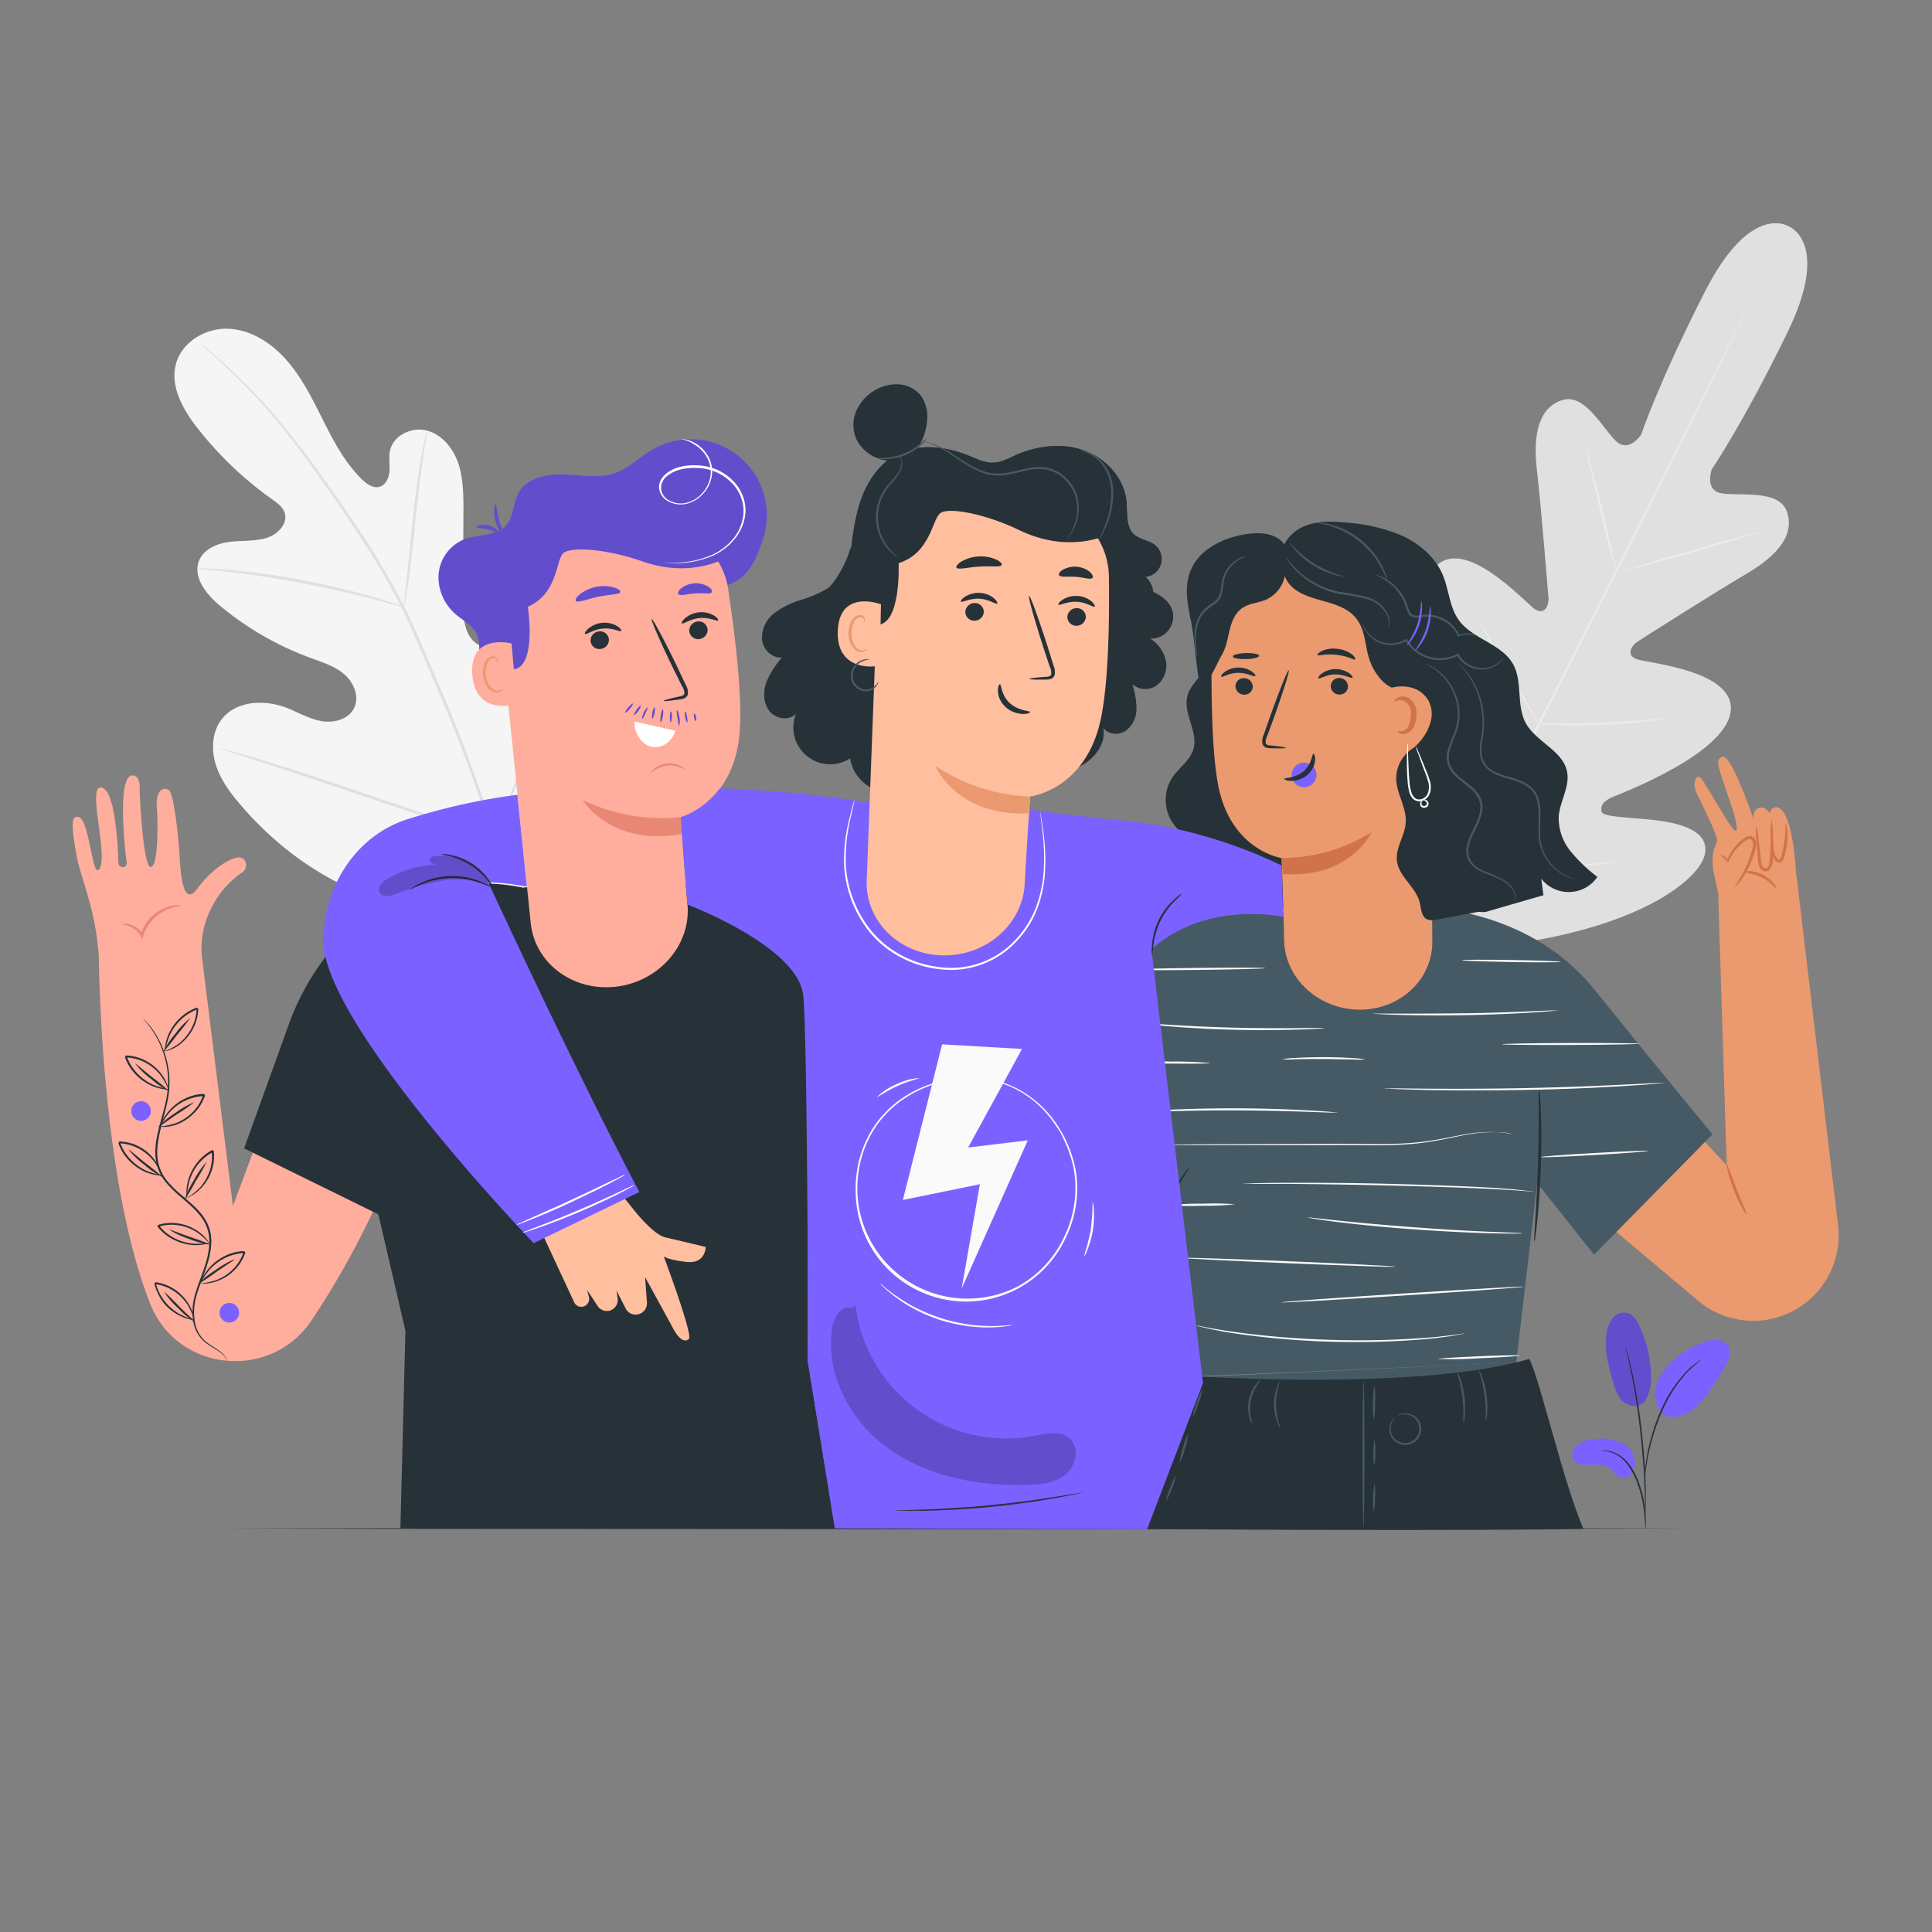 <svg xmlns="http://www.w3.org/2000/svg" viewBox="0 0 500 500"><rect x="0" y="0" width="500" height="500" fill="#808080" stroke="none"/><g id="freepik--background-complete--inject-60"><path d="M462.93,58.59s-9.79-6.48-21.73,16.94-16.46,36.93-16.46,36.93-3.15,4.9-6.52,1.7-8-12.31-13.72-10.67c-5.94,1.7-7.9,8.33-6.76,18.07s2.83,31.19,3,33.13-1,4.71-3.6,2.89-17.87-18.77-25.48-11.07,0,34.34.78,37.26.21,4.18-1.18,4.9-6-5.45-10.5-10.1-10.59-9.23-14.61-4.42-5.31,24.79,13.71,57.24l9.79,14.46,17.52-1c37.36-4.36,52.53-17.42,54-23.53s-5.89-8.18-12.33-9-14.12-.75-14.38-2.3.39-2.75,3.2-3.89,28.64-11.1,30.21-21.82-21.13-12.66-24.18-13.68-1.46-3.57.15-4.61,19.77-12.6,28.23-17.57S464.58,138,462.36,132.2c-2.14-5.56-12.19-3.77-16.78-4.53s-2.57-6.23-2.57-6.23,8.06-11.75,19.57-35.38.14-27.59.14-27.59" style="fill:#e0e0e0"></path><path d="M452.2,79.54s-.06.18-.21.51-.39.84-.69,1.46c-.62,1.31-1.52,3.19-2.68,5.61-2.33,4.87-5.75,11.89-10,20.55-8.52,17.33-20.49,41.16-33.8,67.43s-25.33,50.09-33.94,67.37L360.7,262.94c-1.19,2.4-2.13,4.27-2.77,5.56l-.73,1.44c-.17.33-.27.49-.27.49s.07-.18.22-.51l.68-1.47,2.68-5.6c2.33-4.87,5.75-11.89,10-20.55,8.52-17.33,20.49-41.16,33.8-67.44s25.33-50.08,33.93-67.36C442.55,98.87,446,91.88,448.44,87l2.76-5.56.74-1.45Z" style="fill:#ebebeb"></path><path d="M410.45,116.48a6.14,6.14,0,0,1,.44,1.18c.25.77.58,1.9,1,3.3.79,2.79,1.79,6.67,2.81,11s1.88,8.09,2.57,11c.31,1.32.58,2.44.8,3.34a5.29,5.29,0,0,1,.24,1.24,6.5,6.5,0,0,1-.45-1.18c-.25-.78-.58-1.9-1-3.3-.77-2.8-1.71-6.7-2.73-11l-2.65-11c-.32-1.32-.6-2.43-.81-3.33A5.29,5.29,0,0,1,410.45,116.48Z" style="fill:#ebebeb"></path><path d="M419.9,147.86c0-.15,7.87-2.55,17.68-5.37s17.79-5,17.84-4.84-7.88,2.54-17.69,5.36S419.94,148,419.9,147.86Z" style="fill:#ebebeb"></path><path d="M397.64,187.29a7.32,7.32,0,0,1,1.29-.06l3.51,0c3,0,7,0,11.55-.18s8.58-.46,11.53-.69l3.5-.28a6.67,6.67,0,0,1,1.29,0,5.44,5.44,0,0,1-1.27.25c-.82.13-2,.29-3.48.45-2.94.33-7,.69-11.55.85s-8.62.12-11.58,0c-1.48-.06-2.68-.12-3.51-.18A6,6,0,0,1,397.64,187.29Z" style="fill:#ebebeb"></path><path d="M382.85,160.79a5.24,5.24,0,0,1,.68,1c.46.75,1,1.67,1.69,2.76,1.41,2.35,2.55,6.38,5.4,9.23,2.08,3.62,3.94,6.91,5.26,9.31l1.54,2.85a5.41,5.41,0,0,1,.5,1.08,5.24,5.24,0,0,1-.68-1c-.46-.75-1-1.67-1.69-2.76-1.41-2.35-3.32-5.61-5.4-9.23s-3.94-6.91-5.26-9.3l-1.54-2.86A5.41,5.41,0,0,1,382.85,160.79Z" style="fill:#ebebeb"></path><path d="M358.78,193.11a8,8,0,0,1,.86,1.26l2.18,3.53c1.82,3,4.3,7.16,7,11.77s5.14,8.81,6.88,11.86l2,3.62a8.8,8.8,0,0,1,.68,1.36,8.18,8.18,0,0,1-.86-1.25l-2.18-3.54c-1.82-3-4.3-7.16-7-11.77s-5.14-8.8-6.87-11.85l-2-3.62A8.57,8.57,0,0,1,358.78,193.11Z" style="fill:#ebebeb"></path><path d="M378.17,225.58a11.28,11.28,0,0,1,1.63-.11l4.45-.15c3.75-.12,8.93-.32,14.65-.69s10.88-.84,14.61-1.21l4.43-.43a9.43,9.43,0,0,1,1.63-.09,11,11,0,0,1-1.61.3c-1,.16-2.54.38-4.41.6-3.73.47-8.89,1-14.62,1.37s-10.92.51-14.67.54c-1.88,0-3.4,0-4.45,0A9.29,9.29,0,0,1,378.17,225.58Z" style="fill:#ebebeb"></path><path d="M134.91,233.18c21.46-15,26.33-42.84,25.48-67.86-.14-4.17.32-8.58-1.67-12.24s-6.62-6.17-10.36-4.41c-3.1,1.46-4.45,5.07-6.19,8.05a24.49,24.49,0,0,1-9.79,9.36c-2.66,1.38-5.95,2.22-8.58.77-3.6-2-4-7-4-11.12q.08-11.61.14-23.22c0-4.16,0-8.4-1.25-12.34s-4.15-7.61-8.1-8.71-8.84,1.17-9.67,5.23c-.35,1.7,0,3.45-.12,5.18s-.92,3.63-2.56,4.11-3.32-.69-4.56-1.91c-4.29-4.19-7.19-9.59-9.91-15s-5.36-10.87-9.25-15.45-9.27-8.2-15.22-8.53S47,88.45,45.51,94.29s1.9,11.8,5.62,16.54a92.82,92.82,0,0,0,19.31,18.4c1.31.93,2.73,1.94,3.23,3.48.9,2.77-1.72,5.52-4.46,6.43-3.09,1-6.45.71-9.69,1.09s-6.75,1.81-8,4.87c-1.7,4.24,1.85,8.7,5.35,11.61A79.17,79.17,0,0,0,80.4,170.28c3,1.12,6.27,2.1,8.73,4.25s4,5.88,2.46,8.8-5.31,3.87-8.51,3.27S77,184.27,74,183.12c-5.71-2.15-13.08-1.76-16.74,3.18-2.4,3.24-2.62,7.75-1.4,11.62s3.68,7.2,6.3,10.27c9.15,10.73,20.86,19.37,34.1,24s25.52,5.83,38.68,1" style="fill:#f5f5f5"></path><path d="M135.24,251.73a182.56,182.56,0,0,0-6.79-34.24,370.85,370.85,0,0,0-14.78-40.07l-4.41-10.31c-1.46-3.38-2.9-6.73-4.51-9.92a187.18,187.18,0,0,0-10.33-17.8c-3.56-5.51-7.14-10.6-10.52-15.34s-6.64-9.08-9.76-12.92a148.26,148.26,0,0,0-16.09-17c-2-1.85-3.69-3.24-4.81-4.16l-1.28-1a4.78,4.78,0,0,0-.45-.34,2.28,2.28,0,0,0,.4.4l1.23,1.1c1.09,1,2.7,2.38,4.71,4.26a155.22,155.22,0,0,1,15.87,17.13c3.09,3.85,6.3,8.21,9.66,13s6.91,9.85,10.45,15.35a189.77,189.77,0,0,1,10.25,17.75c1.6,3.18,3,6.5,4.48,9.89l4.41,10.3a382.87,382.87,0,0,1,14.81,40,185.59,185.59,0,0,1,6.92,34.09" style="fill:#e0e0e0"></path><path d="M104.53,157.16a8.48,8.48,0,0,0,.4-1.77c.22-1.15.48-2.82.77-4.89.59-4.14,1.21-9.88,1.86-16.21s1.35-12,2-16.16c.32-2.06.6-3.72.8-4.87a8.19,8.19,0,0,0,.23-1.8,8.51,8.51,0,0,0-.52,1.74c-.29,1.13-.65,2.78-1,4.84-.79,4.1-1.57,9.83-2.23,16.17s-1.2,11.9-1.63,16.22c-.21,1.95-.39,3.59-.53,4.91A7.8,7.8,0,0,0,104.53,157.16Z" style="fill:#e0e0e0"></path><path d="M51.12,147.18a11.84,11.84,0,0,0,2.13.25c1.37.13,3.35.29,5.8.57,4.89.53,11.62,1.5,19,2.89s14,3,18.76,4.22c2.39.62,4.31,1.17,5.63,1.54a11.12,11.12,0,0,0,2.09.51,12.39,12.39,0,0,0-2-.8c-1.3-.46-3.2-1.09-5.57-1.78-4.74-1.4-11.37-3-18.77-4.45a186.79,186.79,0,0,0-19.09-2.67c-2.46-.21-4.46-.3-5.84-.33A10.47,10.47,0,0,0,51.12,147.18Z" style="fill:#e0e0e0"></path><path d="M127.79,216.51a2.49,2.49,0,0,0,.37-.65c.24-.53.55-1.16.91-1.94.79-1.68,1.86-4.14,3.15-7.2,2.57-6.12,5.87-14.68,9.37-24.18s6.72-18.08,9.17-24.25l2.91-7.29c.32-.79.57-1.45.79-2a2.43,2.43,0,0,0,.22-.71,2.71,2.71,0,0,0-.36.65l-.92,1.93c-.78,1.68-1.86,4.14-3.14,7.2-2.58,6.12-5.87,14.69-9.38,24.19s-6.72,18.08-9.16,24.24l-2.92,7.29-.78,2A3.33,3.33,0,0,0,127.79,216.51Z" style="fill:#e0e0e0"></path><path d="M56.82,193.63a2.65,2.65,0,0,0,.7.3l2.07.69,7.6,2.46c6.41,2.08,15.24,5.06,25,8.36s18.63,6.2,25.09,8.15c3.23,1,5.85,1.74,7.67,2.23l2.1.55a3,3,0,0,0,.75.14,2.31,2.31,0,0,0-.7-.29l-2.06-.69-7.6-2.47c-6.42-2.08-15.25-5.05-25-8.36s-18.61-6.2-25.07-8.14c-3.23-1-5.86-1.74-7.68-2.23l-2.1-.55A3.35,3.35,0,0,0,56.82,193.63Z" style="fill:#e0e0e0"></path></g><g id="freepik--Floor--inject-60"><path d="M441.59,395.59h.48s0,0,0,0h-.48l-2.95,0-11.32,0-41.66.09-137.42.07-137.45-.07-41.66-.09-11.32,0-3,0-1,0,1,0,3,0,11.32-.05,41.66-.08,137.45-.08,137.42.08,41.66.08,11.32.05,2.95,0h.48c0,.08,0,0,0,0h-.22Z" style="fill:#263238"></path></g><g id="freepik--Plant--inject-60"><path d="M425.82,362.47c-1.54,2.19-4.52,1.46-5.91.13s-2-3.28-2.5-5.13c-1.21-4.23-2.44-8.66-1.53-13a7.27,7.27,0,0,1,1.65-3.52,3.8,3.8,0,0,1,3.57-1.19c1.5.4,2.44,1.87,3.11,3.28a30.89,30.89,0,0,1,3.06,13.26,10.84,10.84,0,0,1-1.45,6.14" style="fill:#7B61FF"></path><g style="opacity:0.2"><path d="M425.82,362.47c-1.54,2.19-4.52,1.46-5.91.13s-2-3.28-2.5-5.13c-1.21-4.23-2.44-8.66-1.53-13a7.27,7.27,0,0,1,1.65-3.52,3.8,3.8,0,0,1,3.57-1.19c1.5.4,2.44,1.87,3.11,3.28a30.89,30.89,0,0,1,3.06,13.26,10.84,10.84,0,0,1-1.45,6.14"></path></g><path d="M420.06,373.57a13.33,13.33,0,0,0-8.25-1,6.84,6.84,0,0,0-4.08,1.82c-1,1.12-1.21,3.1,0,4.07a4,4,0,0,0,2.57.65c2.18,0,4.61-.41,6.35.9,1,.75,1.65,2,2.84,2.37a2.82,2.82,0,0,0,3.1-1.38,4.86,4.86,0,0,0,.35-3.54A5.45,5.45,0,0,0,420.06,373.57Z" style="fill:#7B61FF"></path><path d="M430,365.61a8,8,0,0,1-1.24-7.34,14.19,14.19,0,0,1,4.35-6.31,23.49,23.49,0,0,1,7.79-4.59,8.11,8.11,0,0,1,3.5-.59,3.68,3.68,0,0,1,2.94,1.77c.82,1.57,0,3.46-.82,5a60.73,60.73,0,0,1-5.11,7.79c-1.54,2-3.29,3.92-5.63,4.82s-4.76.78-6-.84" style="fill:#7B61FF"></path><path d="M425.92,395.54a5.15,5.15,0,0,1-.14-1c-.07-.73-.16-1.64-.26-2.72s-.3-2.51-.61-4a32.11,32.11,0,0,0-1.45-4.71,17.6,17.6,0,0,0-2.41-4.26,8.9,8.9,0,0,0-3-2.52,8.24,8.24,0,0,0-2.56-.8,6.69,6.69,0,0,1-1-.14,4.17,4.17,0,0,1,1,0,7.81,7.81,0,0,1,2.67.69,9,9,0,0,1,3.21,2.55,17.07,17.07,0,0,1,2.49,4.35,29.15,29.15,0,0,1,1.44,4.78,34.15,34.15,0,0,1,.53,4c.08,1.16.12,2.09.13,2.74A4.11,4.11,0,0,1,425.92,395.54Z" style="fill:#263238"></path><path d="M425.73,393.45a2.35,2.35,0,0,1,0-.46v-1.32c0-1.15,0-2.81-.06-4.86-.1-4.1-.45-9.76-1.14-16S422.92,359,422.09,355c-.2-1-.4-1.91-.58-2.71s-.33-1.48-.48-2-.22-.95-.31-1.29a2.92,2.92,0,0,1-.08-.45s.07.14.16.43l.39,1.27c.17.55.34,1.23.54,2s.43,1.69.64,2.7a146.39,146.39,0,0,1,2.55,15.85c.69,6.24,1,11.91,1,16,0,2.06,0,3.72-.07,4.87,0,.54-.06,1-.08,1.32A1.43,1.43,0,0,1,425.73,393.45Z" style="fill:#263238"></path><path d="M425.71,382.5a7.67,7.67,0,0,1,0-1.38c0-.89.17-2.17.42-3.74a46.29,46.29,0,0,1,1.22-5.45,48.65,48.65,0,0,1,2.27-6.45,34.53,34.53,0,0,1,6.7-10.43,18.28,18.28,0,0,1,1.57-1.46c.25-.2.46-.41.68-.57l.61-.42a7.48,7.48,0,0,1,1.16-.74,39.92,39.92,0,0,0-3.81,3.4A36,36,0,0,0,430,365.64a51.25,51.25,0,0,0-2.29,6.39,55,55,0,0,0-1.3,5.4c-.28,1.55-.45,2.82-.55,3.7A11.51,11.51,0,0,1,425.71,382.5Z" style="fill:#263238"></path></g><g id="freepik--Characters--inject-60"><path d="M464.93,226.55l-20.19,5-1.11-5.22c-1-4.45,0-6.86.46-7.74a4.77,4.77,0,0,0,.26-1.33c-.13-1.58-3.79-9-5.13-11.71-1.6-3.25,0-5.41,1-4.15,1.83,2.33,7.42,12.72,8.74,13.53s-.33-4.77-.33-4.77c-3.92-11.82-5-13.45-2.93-14.29,2.38-1,8.29,16.63,8.29,16.63s-.81-2.46,1-3.32,3.18,1.49,3.18,1.49c-.47-1.25,1.33-1.78,1.33-1.78,4.69-.17,5.36,17.68,5.36,17.68l-20.19,5,2.2,70-13.26-14.17-23.85,24.24,29.73,25a22.11,22.11,0,0,0,18.87,4.7h0a22.13,22.13,0,0,0,17.33-24.25Z" style="fill:#eb996e"></path><path d="M448.94,229.55c-.1-.08.81-1.23,1.94-3.28a28,28,0,0,0,1.72-3.72c.27-.73.53-1.49.75-2.3a4.92,4.92,0,0,0,.3-2.37,1,1,0,0,0-.74-.73,1.8,1.8,0,0,0-1.13.39,12.56,12.56,0,0,0-4.39,5.39l-.17.39L447,223a8.07,8.07,0,0,0-2-1.78,3.58,3.58,0,0,1,2.38,1.49l-.41.06a12.06,12.06,0,0,1,4.42-5.84,2.48,2.48,0,0,1,1.65-.54,1.74,1.74,0,0,1,1.39,1.28,5.38,5.38,0,0,1-.32,2.8c-.24.82-.51,1.61-.81,2.35a23.94,23.94,0,0,1-1.91,3.74A11.45,11.45,0,0,1,448.94,229.55Z" style="fill:#d1734a"></path><path d="M454.48,213.61a18.55,18.55,0,0,1,.65,3.76c.15,1.25.31,2.62.49,4.09a16.28,16.28,0,0,0,.34,2.34c.18.7.92,1.21,1.39.83a3.25,3.25,0,0,0,.68-2.13c.09-.83.13-1.64.16-2.41.06-1.54.06-2.94.07-4.11a16.45,16.45,0,0,1,.23-3.81,20.45,20.45,0,0,1,.32,3.8c.06,1.17.12,2.57.1,4.14,0,.78,0,1.6-.12,2.46a3.75,3.75,0,0,1-1,2.68,1.48,1.48,0,0,1-1.68,0,2.25,2.25,0,0,1-.89-1.24,13.78,13.78,0,0,1-.33-2.48c-.12-1.48-.23-2.86-.33-4.13A18.33,18.33,0,0,1,454.48,213.61Z" style="fill:#d1734a"></path><path d="M458.82,218.16c.12,0,0,.89.29,2.19a4.14,4.14,0,0,0,1,2c.29.2.46.18.66-.15a9,9,0,0,0,.44-1.38c1.09-4.05.71-7.52.94-7.54s1,3.5-.19,7.74a7.83,7.83,0,0,1-.54,1.56,1.1,1.1,0,0,1-1.76.33,2.88,2.88,0,0,1-.78-1.24,6.49,6.49,0,0,1-.31-1.16A3.29,3.29,0,0,1,458.82,218.16Z" style="fill:#d1734a"></path><path d="M309.6,356.17,302,310l-14.92,23.81-6-3.47-30.53-17.54L244,309l22.52-34c28.34-43.74,58.41-38.43,58.41-38.43l40.7-1.89s29-1,47,21.43c14.67,18.22,30.55,37.45,30.55,37.45l-30.64,31.14-14.72-18.52-5.42,46.45" style="fill:#455a64"></path><path d="M459.81,230c-.19.14-1.45-1.68-3.79-2.88s-4.52-1.24-4.52-1.47,2.35-.56,4.88.79S460,229.93,459.81,230Z" style="fill:#d1734a"></path><path d="M452,314.27c-.18.1-1.87-2.63-3.3-6.29s-2.06-6.81-1.86-6.86,1.16,3,2.58,6.57S452.24,314.16,452,314.27Z" style="fill:#d1734a"></path><path d="M307.91,301.87c.18.12-4.46,7.34-10.37,16.12s-10.83,15.82-11,15.7,4.46-7.34,10.37-16.13S307.74,301.75,307.91,301.87Z" style="fill:#263238"></path><path d="M398.34,282.09a5.29,5.29,0,0,1,.21,1.53c.08,1,.16,2.43.23,4.21.14,3.55.2,8.47,0,13.9s-.54,10.33-.9,13.87c-.18,1.77-.35,3.2-.5,4.18a5.85,5.85,0,0,1-.3,1.52,5.61,5.61,0,0,1,0-1.55c.07-1.16.15-2.56.25-4.19.23-3.55.51-8.44.68-13.86s.2-10.31.2-13.86c0-1.64,0-3,0-4.21A6.28,6.28,0,0,1,398.34,282.09Z" style="fill:#263238"></path><path d="M311.56,356.29s28.38,11.34,46.17,10.38,34.62-14.07,34.62-14.07" style="fill:#455a64"></path><path d="M296.9,395.71s9.9-32.83,12.7-39.54c0,0,57.82,3.88,86.2-4.49,3,6.32,8.84,32.18,14,44C409.83,395.71,373.28,396.28,296.9,395.71Z" style="fill:#263238"></path><path d="M361.15,366.73s-.23.26-.56.75a4.16,4.16,0,0,0-.67,2.33,3.5,3.5,0,0,0,1.62,3A3.66,3.66,0,0,0,367.2,369a3.49,3.49,0,0,0-2.17-2.64,4.07,4.07,0,0,0-2.41-.27c-.58.11-.88.28-.9.23a2,2,0,0,1,.85-.43,4.21,4.21,0,0,1,4.14,1.13,3.75,3.75,0,0,1,1,1.89,4.12,4.12,0,0,1-6.39,4.29,3.84,3.84,0,0,1-1.39-1.62,4.25,4.25,0,0,1-.34-1.8,4.08,4.08,0,0,1,.88-2.45A2,2,0,0,1,361.15,366.73Z" style="fill:#455a64"></path><path d="M378.74,368.26c-.16,0,.2-3-.26-6.65s-1.49-6.45-1.33-6.51a6.24,6.24,0,0,1,.8,1.81,23.41,23.41,0,0,1,1.14,9.4A5.84,5.84,0,0,1,378.74,368.26Z" style="fill:#455a64"></path><path d="M384.56,367.67c-.16,0,.15-3-.36-6.6s-1.58-6.4-1.43-6.45a6.05,6.05,0,0,1,.83,1.78,22.42,22.42,0,0,1,1.12,4.6,22.65,22.65,0,0,1,.16,4.74A5.63,5.63,0,0,1,384.56,367.67Z" style="fill:#455a64"></path><path d="M352.88,395.31c-.14,0-.26-8.51-.26-19s.12-19,.26-19,.26,8.5.26,19S353,395.31,352.88,395.31Z" style="fill:#455a64"></path><path d="M324.09,368.52a4.13,4.13,0,0,1-.75-1.69,10.07,10.07,0,0,1,1.66-8.54,4.16,4.16,0,0,1,1.32-1.29,15.46,15.46,0,0,1-1,1.5,11.5,11.5,0,0,0-1.6,8.25A15.26,15.26,0,0,1,324.09,368.52Z" style="fill:#455a64"></path><path d="M331.51,369.8a5,5,0,0,1-.91-1.67,13.23,13.23,0,0,1-.14-9.06,4.83,4.83,0,0,1,.86-1.7,17.16,17.16,0,0,0,.19,12.43Z" style="fill:#455a64"></path><path d="M308.71,366.67a13.88,13.88,0,0,1,1-3.62,13.39,13.39,0,0,1,1.44-3.46,14,14,0,0,1-1,3.62A13.39,13.39,0,0,1,308.71,366.67Z" style="fill:#455a64"></path><path d="M305.3,378.64a14.75,14.75,0,0,1,.84-3.87,15.26,15.26,0,0,1,1.34-3.73,15.28,15.28,0,0,1-.84,3.88A16.1,16.1,0,0,1,305.3,378.64Z" style="fill:#455a64"></path><path d="M301.76,388.53a12.67,12.67,0,0,1,1.06-3.42,12.89,12.89,0,0,1,1.54-3.24,24.71,24.71,0,0,1-2.6,6.66Z" style="fill:#455a64"></path><path d="M355.52,367.51a19.82,19.82,0,0,1-.17-4.49,19.43,19.43,0,0,1,.36-4.47,19.51,19.51,0,0,1,.16,4.49A19.79,19.79,0,0,1,355.52,367.51Z" style="fill:#455a64"></path><path d="M355.61,379.37a22.53,22.53,0,0,1,.07-6.76,10.8,10.8,0,0,1,.23,3.38A11.29,11.29,0,0,1,355.61,379.37Z" style="fill:#455a64"></path><path d="M355.5,391.24a25.7,25.7,0,0,1,.2-7.29,12.93,12.93,0,0,1,.16,3.65A13.46,13.46,0,0,1,355.5,391.24Z" style="fill:#455a64"></path><path d="M361.21,327.83c0,.14-12.48-.26-27.85-.9s-27.83-1.27-27.82-1.41,12.47.25,27.84.89S361.21,327.68,361.21,327.83Z" style="fill:#fafafa"></path><path d="M394.43,333c0,.14-14.07,1.17-31.44,2.29s-31.47,1.91-31.48,1.76,14.07-1.16,31.45-2.28S394.42,332.84,394.43,333Z" style="fill:#fafafa"></path><path d="M378.94,345.11a3.63,3.63,0,0,1-.69.17l-2,.36c-.86.18-1.94.3-3.18.47s-2.66.32-4.24.47a218.66,218.66,0,0,1-49.22-1.48c-1.57-.24-3-.46-4.2-.72s-2.3-.43-3.15-.66l-2-.48a3.48,3.48,0,0,1-.68-.21,3.64,3.64,0,0,1,.71.1l2,.4c.86.19,1.92.35,3.16.56s2.64.43,4.2.65a233.06,233.06,0,0,0,24.54,2,230.42,230.42,0,0,0,24.6-.5c1.57-.12,3-.23,4.23-.39s2.32-.23,3.19-.38l2-.27A4.08,4.08,0,0,1,378.94,345.11Z" style="fill:#fafafa"></path><path d="M393.34,350.82c0,.14-4.72.46-10.57.7a103.13,103.13,0,0,1-10.59.18c0-.14,4.72-.45,10.57-.7S393.34,350.67,393.34,350.82Z" style="fill:#fafafa"></path><path d="M393.91,319.24a3,3,0,0,1-.56,0l-1.62,0c-1.4,0-3.44,0-6-.07-5-.12-12-.46-19.61-1s-14.56-1.24-19.55-1.86c-2.5-.3-4.51-.59-5.9-.81l-1.6-.27a1.89,1.89,0,0,1-.55-.13,4,4,0,0,1,.57,0l1.61.17,5.91.64c5,.53,11.9,1.15,19.55,1.72s14.56.95,19.58,1.16l5.94.23,1.62.07A2.05,2.05,0,0,1,393.91,319.24Z" style="fill:#fafafa"></path><path d="M396.88,308.36a3.63,3.63,0,0,1-.76,0l-2.19-.18c-1.89-.13-4.64-.31-8-.48-6.79-.33-16.18-.64-26.56-.89s-19.78-.37-26.59-.43l-8.05,0H322.5a4.23,4.23,0,0,1-.77,0,5,5,0,0,1,.76-.06l2.2-.1c1.9-.05,4.65-.1,8.06-.12,6.8,0,16.21,0,26.59.27s19.78.62,26.57,1c3.4.22,6.15.46,8,.65l2.18.28A4.31,4.31,0,0,1,396.88,308.36Z" style="fill:#fafafa"></path><path d="M319.64,311.66a67.46,67.46,0,0,1-8.54.38,67.84,67.84,0,0,1-8.54-.14,72,72,0,0,1,8.53-.38A73,73,0,0,1,319.64,311.66Z" style="fill:#fafafa"></path><path d="M391.26,293.43a.77.77,0,0,1-.25,0l-.72-.12a24.73,24.73,0,0,0-2.77-.3,42.36,42.36,0,0,0-10.18,1.08c-2.13.42-4.46.94-7,1.35a73.45,73.45,0,0,1-8.14.82c-5.76.3-12.08,0-18.71.1l-34,0-10.3-.07-2.8,0-.72,0a.79.79,0,0,1-.25,0l.25,0,.72,0,2.8-.05,10.3-.09,34-.12c6.64-.08,13,.22,18.69-.06a78.13,78.13,0,0,0,8.09-.76c2.52-.39,4.85-.89,7-1.29a39.93,39.93,0,0,1,10.26-.92A15.89,15.89,0,0,1,391.26,293.43Z" style="fill:#fafafa"></path><path d="M430.62,280.24a3.9,3.9,0,0,1-.73.1l-2.1.19c-1.83.16-4.47.35-7.74.55-6.54.41-15.59.84-25.59,1s-19.06.14-25.61,0c-3.28-.08-5.93-.16-7.76-.24l-2.11-.11a3.81,3.81,0,0,1-.73-.07,3.48,3.48,0,0,1,.74,0h2.11l7.75.08c6.55.05,15.6.06,25.6-.14s19-.57,25.58-.89l7.74-.38,2.11-.09A3.45,3.45,0,0,1,430.62,280.24Z" style="fill:#fafafa"></path><path d="M424.35,270.11c0,.14-8,.29-17.82.33s-17.83-.05-17.83-.19,8-.3,17.82-.33S424.35,270,424.35,270.11Z" style="fill:#fafafa"></path><path d="M403.38,261.45a1.53,1.53,0,0,1-.49.08l-1.39.14c-1.22.11-3,.24-5.15.38-4.34.28-10.36.55-17,.67s-12.67.06-17-.06c-2.18-.06-3.94-.12-5.16-.19l-1.4-.09a2,2,0,0,1-.48-.06,1.72,1.72,0,0,1,.49,0h1.4l5.15,0c4.36,0,10.37,0,17-.09s12.65-.34,17-.52l5.15-.21,1.41,0A1.86,1.86,0,0,1,403.38,261.45Z" style="fill:#fafafa"></path><path d="M403.92,248.92c0,.15-5.74.17-12.81.05s-12.81-.33-12.81-.47,5.74-.17,12.82-.05S403.93,248.78,403.92,248.92Z" style="fill:#fafafa"></path><path d="M426.58,297.86c0,.14-6.22.62-13.91,1.06s-13.94.68-13.95.53,6.22-.61,13.92-1.05S426.58,297.71,426.58,297.86Z" style="fill:#fafafa"></path><path d="M346.1,287.94a1.61,1.61,0,0,1-.52,0l-1.51,0-5.54-.2c-4.67-.16-11.13-.34-18.26-.37s-13.6.1-18.27.23l-5.54.16-1.5,0a3.06,3.06,0,0,1-.53,0,1.71,1.71,0,0,1,.52-.08l1.5-.13c1.31-.1,3.2-.21,5.54-.32,4.67-.23,11.14-.41,18.28-.39s13.61.26,18.28.53c2.34.13,4.23.25,5.53.36l1.5.14A2,2,0,0,1,346.1,287.94Z" style="fill:#fafafa"></path><path d="M353.33,274.19a19.71,19.71,0,0,1-3.15,0c-1.94,0-4.63-.1-7.59-.11s-5.65,0-7.59.07a22,22,0,0,1-3.15,0,17.24,17.24,0,0,1,3.13-.34c1.95-.12,4.64-.22,7.61-.22s5.66.12,7.61.26A19,19,0,0,1,353.33,274.19Z" style="fill:#fafafa"></path><path d="M342.62,266.09a1.82,1.82,0,0,1-.5.07l-1.42.09c-1.23.08-3,.16-5.22.22-4.42.13-10.52.19-17.25,0s-12.83-.59-17.23-1c-2.2-.19-4-.37-5.21-.51l-1.41-.18a1.87,1.87,0,0,1-.49-.1,1.82,1.82,0,0,1,.5,0l1.42.08,5.21.35c4.41.29,10.49.63,17.22.82s12.82.19,17.23.15l5.23-.05h1.42A1.91,1.91,0,0,1,342.62,266.09Z" style="fill:#fafafa"></path><path d="M292.66,274.86a100.77,100.77,0,0,1,10.31-.13,99.52,99.52,0,0,1,10.3.39c0,.14-4.62.2-10.31.13A103,103,0,0,1,292.66,274.86Z" style="fill:#fafafa"></path><path d="M327.5,250.56c0,.14-8,.35-17.85.46s-17.86.09-17.86-.06,8-.35,17.85-.46S327.5,250.41,327.5,250.56Z" style="fill:#fafafa"></path><path d="M307.92,152c3.33,5.18,7.61,16.3,4,21.29-1.66,2.29-4,4.24-4.66,7-1.05,4.48,2.86,9.08,1.62,13.5-.84,3-3.76,4.87-5.5,7.46a10.61,10.61,0,0,0-.12,11.35c1.7,2.67,4.64,4.59,5.59,7.61.71,2.24.18,4.69.69,7,.8,3.58,4.08,6.2,7.59,7.27s7.27.88,10.94.68c-.11-1.34-.21-2.68-.32-4a7.76,7.76,0,0,0,5.83,4.25,22.88,22.88,0,0,0,7.47-.22c2.26-6.5,4.55-13.38,3.23-20.13-1.19-6.08-5.13-11.17-8.29-16.5a69.52,69.52,0,0,1-7.72-19c-1.17-4.8-1.83-9.76-3.71-14.33s-5.23-8.86-9.94-10.34" style="fill:#263238"></path><path d="M332.33,243.36c-.23-10.37-.66-21.29-.66-21.29s-13.41-2-16.5-19.36c-3-16.59-.94-55.05-.94-55.05h0a50.14,50.14,0,0,1,56,11.73h0l.45,84.31c.05,9.79-8.33,17.63-18.81,17.6h0C341.29,261.28,332.54,253.25,332.33,243.36Z" style="fill:#eb996e"></path><path d="M319.74,177.57a2.23,2.23,0,0,0,2.2,2.21,2.13,2.13,0,0,0,2.27-2.06,2.23,2.23,0,0,0-2.2-2.21A2.14,2.14,0,0,0,319.74,177.57Z" style="fill:#263238"></path><path d="M316.07,175.13c.28.29,1.95-1,4.36-1s4.2,1.14,4.45.84c.13-.14-.17-.66-.95-1.2a6.07,6.07,0,0,0-3.56-1,5.94,5.94,0,0,0-3.47,1.19C316.17,174.47,315.93,175,316.07,175.13Z" style="fill:#263238"></path><path d="M344.39,177.53a2.24,2.24,0,0,0,2.2,2.22,2.15,2.15,0,0,0,2.27-2.06,2.24,2.24,0,0,0-2.2-2.22A2.15,2.15,0,0,0,344.39,177.53Z" style="fill:#263238"></path><path d="M341.2,175.54c.29.28,2-1,4.36-1s4.2,1.13,4.45.83c.13-.13-.16-.65-.94-1.2a6.21,6.21,0,0,0-3.57-1,6,6,0,0,0-3.47,1.19C341.31,174.88,341.06,175.41,341.2,175.54Z" style="fill:#263238"></path><path d="M332.8,193.55c0-.14-1.49-.37-3.92-.63-.62,0-1.2-.16-1.31-.58a3.1,3.1,0,0,1,.37-1.83q.82-2.25,1.73-4.72c2.4-6.71,4.13-12.22,3.86-12.32s-2.44,5.27-4.84,12q-.87,2.49-1.65,4.75a3.54,3.54,0,0,0-.28,2.41,1.54,1.54,0,0,0,1,.88,3.8,3.8,0,0,0,1,.13C331.28,193.7,332.79,193.69,332.8,193.55Z" style="fill:#263238"></path><path d="M331.67,222.07a44.44,44.44,0,0,0,23.24-6.67s-5.44,12.08-22.93,10.78Z" style="fill:#d1734a"></path><path d="M332.62,144.47c-1.43,2.58-.07,6,2.22,7.83s5.27,2.57,8.11,3.37,5.78,1.8,7.72,4c3.59,4.12,1.94,9.27,5.41,14.46,1.84,2.75,4.09,4.68,8.1,4.59,3.32-.08,3.7.87,4.91,4.82,1.15,3.77-.65,6.38-2.89,9.62s-3.77,6.6-3.18,10.49c.42,2.82,4.83,3.45,5,6.29.31,4.48-2.85,11.07-.71,15s10.08,3.43,12.58,7.16c.89,1.32,1.26,3.21,2.74,3.8a4.4,4.4,0,0,0,2.81-.17l14-4.05c-.19-1.42-.37-2.84-.56-4.27a9,9,0,0,0,14.52-.47,40.15,40.15,0,0,1-7-6.72,13.49,13.49,0,0,1-3-9c.32-3.91,2.91-7.62,2.16-11.47-1.06-5.51-8-7.7-10.71-12.64-2.49-4.62-.72-10.68-3.28-15.25-3-5.32-10.5-6.44-14.05-11.4-2.4-3.35-2.52-7.81-4.11-11.62-1.91-4.57-5.91-8-10.4-10.13a44.39,44.39,0,0,0-14.37-3.44c-3.68-.37-7.53-.53-11,.88s-6.3,4.8-6,8.49" style="fill:#263238"></path><path d="M359.55,178.15a10.43,10.43,0,0,1,5.62-.22,7.25,7.25,0,0,1,4.47,3.3,7.54,7.54,0,0,1,.62,5.54,12.88,12.88,0,0,1-2.68,5,8.78,8.78,0,0,1-3.14,2.58,4.17,4.17,0,0,1-3.93-.2" style="fill:#eb996e"></path><path d="M361.73,189.29c-.2.1.72,1.14,2.37.5a3.63,3.63,0,0,0,1.91-2,8.27,8.27,0,0,0,.6-3.18,4.84,4.84,0,0,0-1.12-3.18,3.22,3.22,0,0,0-2.58-1.19c-1.75.14-2.17,1.4-2,1.42s.77-.57,1.94-.41,2.35,1.49,2.3,3.39-.56,3.75-1.53,4.29S361.83,189.13,361.73,189.29Z" style="fill:#d1734a"></path><path d="M332.46,145.39a8.63,8.63,0,0,1-4.77,9.79c-2.06.89-4.47.95-6.29,2.25s-2.66,3.54-3.19,5.7-.85,4.44-2,6.34-3.59,8.36-5.72,7.72c-.8-3.8-1.45-12.59-2.25-16.39-.89-4.2-1.76-8.66-.29-12.7,2.1-5.76,8.42-8.94,14.48-9.85,2.81-.43,5.86-.44,8.27,1.06s3.75,5,2.15,7.31" style="fill:#263238"></path><path d="M341,169.54c.13.19.68,0,1.54-.07a14.62,14.62,0,0,1,3.38,0,14.43,14.43,0,0,1,3.3.76c.82.29,1.31.57,1.48.42s-.11-.76-.94-1.38a7.8,7.8,0,0,0-3.66-1.35,7.71,7.71,0,0,0-3.86.48C341.29,168.83,340.88,169.39,341,169.54Z" style="fill:#263238"></path><path d="M319.06,169.89c0,.43,1.54.73,3.42.69s3.4-.44,3.39-.87-1.54-.73-3.43-.69S319.05,169.46,319.06,169.89Z" style="fill:#263238"></path><path d="M339.83,198.42a3.18,3.18,0,1,0-4.22,4.71,3.21,3.21,0,1,0,3.22-5.52" style="fill:#7B61FF"></path><path d="M339.92,195.08c-.4,0-.35,2.6-2.55,4.5s-5,1.66-5,2c0,.17.63.5,1.8.51a6.47,6.47,0,0,0,4.18-1.55,5.68,5.68,0,0,0,2-3.76C340.4,195.71,340.1,195.06,339.92,195.08Z" style="fill:#263238"></path><path d="M367.77,192.66a9.3,9.3,0,0,0-6.43,9c.14,3.87,2.74,7.42,2.46,11.28-.24,3.38-2.67,6.46-2.28,9.83.48,4.12,4.91,6.76,5.9,10.79.39,1.6.41,3.66,1.9,4.37a4,4,0,0,0,2.46.06l11.16-2.07a8.33,8.33,0,0,0,4.41-1.76c1.65-1.61,1.65-4.22,1.44-6.51a81.74,81.74,0,0,0-2.8-15c-1.45-5.11-3.48-10.19-7-14.13s-6.57-6.39-11.82-5.59" style="fill:#263238"></path><path d="M389.15,170.3s0,.09-.13.23a4.82,4.82,0,0,1-.51.6,7.12,7.12,0,0,1-6.93,1.92,7.47,7.47,0,0,1-4.53-3.5l.34.09a10.19,10.19,0,0,1-13.64-3.93l.34.09a8,8,0,0,1-5.55,1,7.59,7.59,0,0,1-3.94-2.05,7.51,7.51,0,0,1-1.66-2.37,6.89,6.89,0,0,1-.26-.73,1,1,0,0,1-.05-.26,10.13,10.13,0,0,1,.46.92,8.06,8.06,0,0,0,1.71,2.23,7.5,7.5,0,0,0,3.81,1.85,7.59,7.59,0,0,0,5.22-1l.23-.14.12.23a9.79,9.79,0,0,0,13,3.74l.21-.12.12.21a7.07,7.07,0,0,0,4.21,3.34,6.92,6.92,0,0,0,4.27-.16A7.58,7.58,0,0,0,388.4,171C388.9,170.57,389.13,170.28,389.15,170.3Z" style="fill:#455a64"></path><path d="M382.47,164.71s-.46-.19-1.32-.37a6.07,6.07,0,0,0-3.59.36l-.17.07-.07-.17a8.85,8.85,0,0,0-9.82-4.8,4.11,4.11,0,0,1-1.87-.1,2.35,2.35,0,0,1-1.34-1.28,13.23,13.23,0,0,1-.56-1.59,15.41,15.41,0,0,0-.57-1.44,12.77,12.77,0,0,0-3.27-4.23,16.42,16.42,0,0,0-4.29-2.52s.12,0,.35.06a7.15,7.15,0,0,1,1,.31,11.67,11.67,0,0,1,3.22,1.87,12.71,12.71,0,0,1,3.46,4.3,11.19,11.19,0,0,1,.61,1.5,13.61,13.61,0,0,0,.55,1.52,1.86,1.86,0,0,0,1.06,1,3.5,3.5,0,0,0,1.62.06,9.21,9.21,0,0,1,6.57,1.08,8.9,8.9,0,0,1,3.65,4.09l-.24-.09a6,6,0,0,1,3.79-.22,4.75,4.75,0,0,1,1,.38C382.38,164.63,382.48,164.7,382.47,164.71Z" style="fill:#455a64"></path><path d="M309.84,170.12a5.39,5.39,0,0,1-.29-1.22,26.7,26.7,0,0,1-.42-3.37,12.15,12.15,0,0,1,.7-5,8.29,8.29,0,0,1,1.58-2.59,14.71,14.71,0,0,1,2.55-2,4.15,4.15,0,0,0,1.75-2.37,24.11,24.11,0,0,0,.5-2.88,8.25,8.25,0,0,1,2.25-4.53,8,8,0,0,1,2.83-1.91,6.08,6.08,0,0,1,.89-.27c.21-.05.32-.06.33,0s-.42.16-1.14.49a8.81,8.81,0,0,0-2.64,2,8.06,8.06,0,0,0-2.05,4.35,21.36,21.36,0,0,1-.48,3,4.53,4.53,0,0,1-.71,1.49,5.79,5.79,0,0,1-1.22,1.15,15.65,15.65,0,0,0-2.49,1.9,8,8,0,0,0-1.51,2.42,12.51,12.51,0,0,0-.78,4.83C309.6,168.35,309.94,170.1,309.84,170.12Z" style="fill:#455a64"></path><path d="M359.3,162.59c-.06,0,.13-.49.12-1.36a5.65,5.65,0,0,0-1.34-3.37,8.63,8.63,0,0,0-4.55-2.89,63.84,63.84,0,0,0-6.73-1.22A21.6,21.6,0,0,1,335.75,148a18.76,18.76,0,0,1-2.48-2.88,6,6,0,0,1-.72-1.2,38.35,38.35,0,0,0,3.45,3.82,22.48,22.48,0,0,0,10.9,5.47,59.59,59.59,0,0,1,6.77,1.27,8.83,8.83,0,0,1,4.7,3.12,5.7,5.7,0,0,1,1.25,3.6,3.69,3.69,0,0,1-.18,1A1.27,1.27,0,0,1,359.3,162.59Z" style="fill:#455a64"></path><path d="M348,149.23a8.11,8.11,0,0,1-2.49-.43,21.55,21.55,0,0,1-10.27-6.37,8.4,8.4,0,0,1-1.48-2,35.17,35.17,0,0,0,6.43,5.52A34.66,34.66,0,0,0,348,149.23Z" style="fill:#455a64"></path><path d="M359,150.26c-.1,0-.48-1.33-1.53-3.31a22.33,22.33,0,0,0-2.14-3.28,25.06,25.06,0,0,0-3.36-3.42,25.46,25.46,0,0,0-4-2.63,22.73,22.73,0,0,0-3.64-1.47c-2.14-.64-3.55-.75-3.53-.85a3.07,3.07,0,0,1,1,0,7,7,0,0,1,1.15.15,11.65,11.65,0,0,1,1.5.32,19.75,19.75,0,0,1,3.75,1.39,23.17,23.17,0,0,1,4.13,2.66,22.84,22.84,0,0,1,3.4,3.53,19.26,19.26,0,0,1,2.1,3.41,13.08,13.08,0,0,1,.61,1.41,7.4,7.4,0,0,1,.37,1.09A4.23,4.23,0,0,1,359,150.26Z" style="fill:#455a64"></path><path d="M392.08,232.92s0-.27,0-.77a4.11,4.11,0,0,0-.72-2,8.05,8.05,0,0,0-2.56-2.26,29.9,29.9,0,0,0-4.23-1.79,13.22,13.22,0,0,1-2.43-1.23,6.05,6.05,0,0,1-2.07-2.16,5.65,5.65,0,0,1-.57-3.16,12.15,12.15,0,0,1,1-3.23c.89-2.09,2.2-4.15,2.56-6.53a5.47,5.47,0,0,0-.63-3.47,10.24,10.24,0,0,0-2.54-2.77c-1-.83-2.05-1.6-3-2.48a7.72,7.72,0,0,1-2.18-3.17,6.46,6.46,0,0,1-.05-3.72,23.48,23.48,0,0,1,1.18-3.31,14.56,14.56,0,0,0,1.45-6.13,14.3,14.3,0,0,0-1.13-5.37,15.36,15.36,0,0,0-2.38-3.89,14.47,14.47,0,0,0-2.57-2.32,25.68,25.68,0,0,0-2.58-1.45,3.52,3.52,0,0,1,.73.26,10.56,10.56,0,0,1,2,1,13.33,13.33,0,0,1,2.66,2.29,14.92,14.92,0,0,1,2.5,3.93,14.4,14.4,0,0,1,1.23,5.52,14.85,14.85,0,0,1-1.44,6.31,25,25,0,0,0-1.14,3.25,6.1,6.1,0,0,0,.05,3.44,7.33,7.33,0,0,0,2.06,2.95c.91.85,2,1.61,3,2.46a10.54,10.54,0,0,1,2.66,2.91,6,6,0,0,1,.68,3.8c-.39,2.54-1.74,4.6-2.62,6.66a11.3,11.3,0,0,0-1,3.08,5.2,5.2,0,0,0,.5,2.91c.92,1.73,2.72,2.59,4.25,3.25a28.23,28.23,0,0,1,4.24,1.89,7.94,7.94,0,0,1,2.58,2.39,4,4,0,0,1,.65,2.13A2.16,2.16,0,0,1,392.08,232.92Z" style="fill:#455a64"></path><path d="M407.76,227.58a8.49,8.49,0,0,1-2.64-.85,12.39,12.39,0,0,1-5.45-5.2,11.9,11.9,0,0,1-1.46-5.05c-.14-1.9.05-3.91,0-6s-.33-4.36-1.86-6-3.88-2.33-6.18-3a21.61,21.61,0,0,1-3.43-1.25,6.7,6.7,0,0,1-2.76-2.29,6.11,6.11,0,0,1-1-3.32,18.21,18.21,0,0,1,.26-3.27,22,22,0,0,0-4-17.62c-1.08-1.41-1.8-2.09-1.76-2.13a4.22,4.22,0,0,1,.53.48,15,15,0,0,1,1.39,1.53,21.08,21.08,0,0,1,3.61,6.65,22.14,22.14,0,0,1,1,5.15,23.83,23.83,0,0,1-.34,6,16.78,16.78,0,0,0-.24,3.18,5.59,5.59,0,0,0,.93,3.06,6.26,6.26,0,0,0,2.56,2.11,21.76,21.76,0,0,0,3.35,1.21,31.65,31.65,0,0,1,3.44,1.17,8.21,8.21,0,0,1,3,2,7,7,0,0,1,1.61,3.07,13.79,13.79,0,0,1,.36,3.28c0,2.12-.19,4.12-.06,6a11.48,11.48,0,0,0,1.34,4.91,12.59,12.59,0,0,0,5.22,5.19A20.17,20.17,0,0,0,407.76,227.58Z" style="fill:#455a64"></path><path d="M366.42,193.15a5.58,5.58,0,0,1,.55,1.14l1.33,3.2.9,2.22a21,21,0,0,1,.92,2.62,5.11,5.11,0,0,1-.14,3.13,3,3,0,0,1-2.74,1.92,2.36,2.36,0,0,1-1.65-.75,4,4,0,0,1-.83-1.49,14.84,14.84,0,0,1-.48-3c-.16-1.94-.18-3.69-.18-5.15s.06-2.65.1-3.47a6.81,6.81,0,0,1,.11-1.26,5.35,5.35,0,0,1,.09,1.27c0,.92,0,2.08.07,3.46s.11,3.19.29,5.11a14.15,14.15,0,0,0,.49,2.92,3.34,3.34,0,0,0,.72,1.29,1.81,1.81,0,0,0,1.28.59,2.46,2.46,0,0,0,2.26-1.6,4.62,4.62,0,0,0,.14-2.82,19.85,19.85,0,0,0-.85-2.57l-.84-2.24c-.47-1.3-.86-2.39-1.18-3.26A6.88,6.88,0,0,1,366.42,193.15Z" style="fill:#fafafa"></path><path d="M368.19,207.13c0,.07-.24.23-.29.65a.78.78,0,0,0,.17.63.72.72,0,0,0,1.18-.38.87.87,0,0,0-.23-.61c-.29-.31-.61-.28-.62-.36s.36-.27.86.08a1.16,1.16,0,0,1,.47.91,1.17,1.17,0,0,1-2,.66,1.15,1.15,0,0,1-.15-1C367.74,207.12,368.19,207.06,368.19,207.13Z" style="fill:#fafafa"></path><path d="M367.79,155.41a5,5,0,0,1,.22,1.86,14.34,14.34,0,0,1-2.81,8.52,4.77,4.77,0,0,1-1.29,1.36,26.63,26.63,0,0,0,2.88-5.56A26.61,26.61,0,0,0,367.79,155.41Z" style="fill:#7B61FF"></path><path d="M370.05,156.7a4.82,4.82,0,0,1,.23,1.86,14.37,14.37,0,0,1-.73,4.48,14.16,14.16,0,0,1-2.08,4,5.09,5.09,0,0,1-1.29,1.37,27.2,27.2,0,0,0,2.88-5.56A26.89,26.89,0,0,0,370.05,156.7Z" style="fill:#7B61FF"></path><path d="M71,283.39,60.28,312.11l-8.07-64.86a23,23,0,0,1,2.37-12,24.2,24.2,0,0,1,2.89-4.66,25.37,25.37,0,0,1,5-4.67c1.83-1,1.5-3.74-.36-4s-7,2.54-11,8-4.43-5.06-4.65-8.89-1.47-15.65-2.7-16.49c-1.8-1.22-3.49.53-3.18,4.35S41,224.3,39,224.37s-2.86-19.47-2.86-19.47.48-4.23-1.86-4.22c-4.22,0-1.77,20.68-1.49,22.63.2,1.37-2,1.53-2.13.05S30.26,203.84,26,203.8c-3.3,0,1.85,17-.16,20.85s-2.59-13.36-5.74-13.26c-1.17,0-2.05.24-.3,10,.95,5.25,4.41,12.82,5.48,23.08l.28,2.66c.19,12.79,1.7,61,13.32,90.3,7,17.71,31.25,20.1,41.79,4.23a221.38,221.38,0,0,0,22.71-44.24Z" style="fill:#ffad9d"></path><path d="M31.53,239.16c0,.09.66.08,1.68.44a6,6,0,0,1,3.24,2.68l.4.71.23-.79a9.92,9.92,0,0,1,1.56-3.12,11.33,11.33,0,0,1,5.39-4c1.66-.6,2.79-.56,2.79-.7a5.43,5.43,0,0,0-2.94.2,10.8,10.8,0,0,0-5.84,4A9.86,9.86,0,0,0,36.42,242l.63-.08a6.08,6.08,0,0,0-3.72-2.75A2.86,2.86,0,0,0,31.53,239.16Z" style="fill:#e88774"></path><path d="M59,353s0-.36-.29-1a5.34,5.34,0,0,0-1.91-2.14c-1-.76-2.43-1.43-3.86-2.59A8.87,8.87,0,0,1,50,341.89a16,16,0,0,1,.66-7.45c.76-2.59,1.94-5.22,2.75-8.1a19.69,19.69,0,0,0,.75-4.5,10.52,10.52,0,0,0-.79-4.61c-1.25-3-4-5.2-6.57-7.45a31.86,31.86,0,0,1-3.73-3.61,12.2,12.2,0,0,1-2.41-4.46c-.92-3.28-.32-6.57.39-9.47s1.62-5.67,2.08-8.29a22.88,22.88,0,0,0,.13-7.36,24.4,24.4,0,0,0-3.84-9.93,27.74,27.74,0,0,0-1.78-2.32l-.5-.57a1.6,1.6,0,0,1-.16-.21,17.66,17.66,0,0,1,2.61,3,23.94,23.94,0,0,1,4,10,23,23,0,0,1-.07,7.49c-.45,2.67-1.32,5.41-2,8.33s-1.26,6.1-.37,9.22a11.48,11.48,0,0,0,2.32,4.26,31,31,0,0,0,3.67,3.56c1.31,1.13,2.64,2.23,3.83,3.47A13.76,13.76,0,0,1,53.85,317a11,11,0,0,1,.82,4.83,20.29,20.29,0,0,1-.79,4.61c-.84,2.93-2,5.54-2.79,8.1a15.71,15.71,0,0,0-.72,7.26,8.62,8.62,0,0,0,2.72,5.26c1.37,1.14,2.79,1.85,3.79,2.65A5.29,5.29,0,0,1,58.77,352a3.4,3.4,0,0,1,.17.75A2.49,2.49,0,0,1,59,353Z" style="fill:#263238"></path><path d="M42.62,272.07A16,16,0,0,0,46.38,270a12.43,12.43,0,0,0,3-3.55A11.49,11.49,0,0,0,50.87,261l.34.25h-.08l-.09,0-.17.07-.35.13c-.24.09-.45.21-.68.31a14.16,14.16,0,0,0-1.26.72,13.13,13.13,0,0,0-2.11,1.76,13,13,0,0,0-2.61,3.85,18.15,18.15,0,0,0-1.14,4.17,3.83,3.83,0,0,1,0-1.18,11.12,11.12,0,0,1,.79-3.14,12.91,12.91,0,0,1,2.6-4,13.16,13.16,0,0,1,2.18-1.84,12.09,12.09,0,0,1,1.31-.76c.24-.11.46-.24.71-.33l.36-.14.19-.07.09,0,0,0h0l.35.25a11.64,11.64,0,0,1-1.61,5.66,12.11,12.11,0,0,1-3.18,3.6,10.46,10.46,0,0,1-2.85,1.54A3.77,3.77,0,0,1,42.62,272.07Z" style="fill:#263238"></path><path d="M49.24,263.44a55.7,55.7,0,0,1-3.52,4.5,54,54,0,0,1-3.58,4.46,22.1,22.1,0,0,1,3.17-4.78A22.58,22.58,0,0,1,49.24,263.44Z" style="fill:#263238"></path><path d="M48.17,310.13a16.18,16.18,0,0,0,3.43-2.64,12.2,12.2,0,0,0,2.46-3.93,11.41,11.41,0,0,0,.72-5.59c.75.39.21.11.37.2h0l0,0-.09,0-.16.09-.33.19c-.22.11-.41.27-.62.4a11.34,11.34,0,0,0-1.15.89,12.48,12.48,0,0,0-1.84,2,12.85,12.85,0,0,0-2,4.18,18.23,18.23,0,0,0-.54,4.29,3.79,3.79,0,0,1-.16-1.17,11.58,11.58,0,0,1,.34-3.22,12.75,12.75,0,0,1,2-4.36,12.14,12.14,0,0,1,1.89-2.14c.38-.32.77-.65,1.19-.94.22-.13.42-.3.66-.42l.34-.19.17-.1.09-.05,0,0h0l.38.19a11.77,11.77,0,0,1-.79,5.84,12.12,12.12,0,0,1-2.65,4,10.33,10.33,0,0,1-2.59,1.93A4.11,4.11,0,0,1,48.17,310.13Z" style="fill:#263238"></path><path d="M53.51,300.65a56.2,56.2,0,0,1-2.85,5,55.25,55.25,0,0,1-2.91,4.92,21.82,21.82,0,0,1,2.46-5.18A22.16,22.16,0,0,1,53.51,300.65Z" style="fill:#263238"></path><path d="M51.85,332.15a16.64,16.64,0,0,0,4.22-.9A12.21,12.21,0,0,0,60,328.76,11.46,11.46,0,0,0,63.05,324l.25.33h-.37l-.38,0c-.25,0-.49.07-.74.1a12.3,12.3,0,0,0-4,1.35,13.31,13.31,0,0,0-3.64,2.9,18.41,18.41,0,0,0-2.33,3.64,3.82,3.82,0,0,1,.36-1.12,11.54,11.54,0,0,1,1.69-2.76,13,13,0,0,1,6.32-4.19,11.79,11.79,0,0,1,1.48-.33c.26,0,.51-.09.77-.1l.39,0h.39c.12.16-.25-.34.26.34a11.56,11.56,0,0,1-3.22,4.93,12.06,12.06,0,0,1-4.12,2.48,10.84,10.84,0,0,1-3.17.63A3.75,3.75,0,0,1,51.85,332.15Z" style="fill:#263238"></path><path d="M60.75,325.89c.07.13-2.11,1.47-4.71,3.25a54.62,54.62,0,0,1-4.75,3.18,22.52,22.52,0,0,1,4.46-3.61A22.28,22.28,0,0,1,60.75,325.89Z" style="fill:#263238"></path><path d="M41.44,291.52a15.7,15.7,0,0,0,4.23-.92,12.15,12.15,0,0,0,3.91-2.5,11.34,11.34,0,0,0,3-4.74c.52.67.14.18.25.34h-.37l-.37,0c-.25,0-.49.07-.74.1a11.06,11.06,0,0,0-1.41.31,12.08,12.08,0,0,0-2.54,1,13.16,13.16,0,0,0-3.63,2.91,18.2,18.2,0,0,0-2.32,3.65,3.92,3.92,0,0,1,.36-1.12,10.85,10.85,0,0,1,1.68-2.77,12.83,12.83,0,0,1,3.67-3.09,13,13,0,0,1,2.63-1.12,13.87,13.87,0,0,1,1.48-.34c.25,0,.51-.09.77-.1l.39,0h.39c.11.16-.25-.34.26.34a11.66,11.66,0,0,1-3.2,4.94A12.2,12.2,0,0,1,45.8,291a10.59,10.59,0,0,1-3.17.64A3.85,3.85,0,0,1,41.44,291.52Z" style="fill:#263238"></path><path d="M50.32,285.23a54.66,54.66,0,0,1-4.7,3.26c-2.6,1.78-4.64,3.32-4.73,3.21a22.26,22.26,0,0,1,4.44-3.64A22.66,22.66,0,0,1,50.32,285.23Z" style="fill:#263238"></path><path d="M43.6,282a16.34,16.34,0,0,0-2.09-3.78,12.15,12.15,0,0,0-3.51-3,11.49,11.49,0,0,0-5.42-1.56c.51-.68.14-.18.26-.34h0v0l0,.05,0,.09.07.17.13.35c.08.24.21.46.3.68a13,13,0,0,0,.71,1.27,12.74,12.74,0,0,0,1.73,2.13,13,13,0,0,0,3.83,2.65,17.75,17.75,0,0,0,4.16,1.18,4.11,4.11,0,0,1-1.18,0,11.24,11.24,0,0,1-3.13-.82,12.94,12.94,0,0,1-4-2.64,12.76,12.76,0,0,1-1.82-2.2,10.69,10.69,0,0,1-.75-1.32c-.11-.24-.23-.46-.32-.71l-.14-.37-.07-.18,0-.09,0-.05v0h0l.25-.35a11.67,11.67,0,0,1,5.65,1.66A12.07,12.07,0,0,1,41.81,278a10.36,10.36,0,0,1,1.51,2.85A4,4,0,0,1,43.6,282Z" style="fill:#263238"></path><path d="M35,275.28c.1-.1,2,1.6,4.46,3.57a55.19,55.19,0,0,1,4.43,3.63,22.27,22.27,0,0,1-4.75-3.22A21.87,21.87,0,0,1,35,275.28Z" style="fill:#263238"></path><path d="M54.13,321.78a15.7,15.7,0,0,0-3.21-2.89,12.12,12.12,0,0,0-4.32-1.71,11.31,11.31,0,0,0-5.62.31c.25-.81.07-.22.12-.4h0v0l0,0,.06.08.12.14.24.29c.16.19.35.36.51.54a12.27,12.27,0,0,0,1.09,1,12.62,12.62,0,0,0,2.33,1.45A13,13,0,0,0,50,321.85a18.17,18.17,0,0,0,4.32-.25,3.86,3.86,0,0,1-1.13.37,11.49,11.49,0,0,1-3.22.25A12.73,12.73,0,0,1,45.31,321a12.18,12.18,0,0,1-2.44-1.47,10.74,10.74,0,0,1-1.14-1c-.18-.19-.37-.36-.54-.57l-.25-.3-.13-.15-.06-.08,0,0,0,0h0c.06-.18-.13.4.12-.41a11.64,11.64,0,0,1,5.88-.28,12,12,0,0,1,4.43,1.87,10.38,10.38,0,0,1,2.37,2.2A3.84,3.84,0,0,1,54.13,321.78Z" style="fill:#263238"></path><path d="M43.84,318.25c.06-.13,2.43.84,5.39,1.9a56.63,56.63,0,0,1,5.37,2,21.89,21.89,0,0,1-5.55-1.48A22.1,22.1,0,0,1,43.84,318.25Z" style="fill:#263238"></path><path d="M50.29,341.73a16.39,16.39,0,0,0-1.72-4,12.39,12.39,0,0,0-3.21-3.35,11.58,11.58,0,0,0-5.24-2.06l.28-.31h0v.07l0,.09,0,.18.09.36c.06.24.17.47.24.7a10.71,10.71,0,0,0,.59,1.33,12.15,12.15,0,0,0,1.52,2.29,13.25,13.25,0,0,0,3.56,3,18.29,18.29,0,0,0,4,1.57,4.17,4.17,0,0,1-1.18-.13,11.42,11.42,0,0,1-3-1.12,12.82,12.82,0,0,1-3.75-3A12.22,12.22,0,0,1,41,335a10.29,10.29,0,0,1-.62-1.39c-.08-.24-.19-.48-.25-.73l-.11-.38-.05-.19,0-.09,0-.05v0h0c.13-.15-.28.31.28-.33A11.75,11.75,0,0,1,45.64,334a12.29,12.29,0,0,1,3.24,3.55,10.31,10.31,0,0,1,1.24,3A4.41,4.41,0,0,1,50.29,341.73Z" style="fill:#263238"></path><path d="M42.4,334.24a54,54,0,0,1,4.11,4c2.24,2.21,4.15,3.91,4.06,4a22.21,22.21,0,0,1-4.43-3.65A22,22,0,0,1,42.4,334.24Z" style="fill:#263238"></path><path d="M41.85,304.23a16.34,16.34,0,0,0-2.09-3.78,12.28,12.28,0,0,0-3.51-3,11.38,11.38,0,0,0-5.42-1.56c.5-.68.14-.18.26-.34h0v0l0,.05,0,.09.07.17.13.35a7,7,0,0,0,.3.68,13,13,0,0,0,.71,1.27,12.65,12.65,0,0,0,1.73,2.13A13,13,0,0,0,37.92,303a18.39,18.39,0,0,0,4.16,1.18,4.11,4.11,0,0,1-1.18,0,11.24,11.24,0,0,1-3.13-.82,12.81,12.81,0,0,1-4-2.65,12.36,12.36,0,0,1-1.83-2.19,12.09,12.09,0,0,1-.74-1.32,6.43,6.43,0,0,1-.32-.71l-.14-.37-.07-.18,0-.1v-.08h0c.11-.16-.25.33.25-.35A11.71,11.71,0,0,1,36.49,297a11.9,11.9,0,0,1,3.56,3.23,10.44,10.44,0,0,1,1.52,2.85A4.47,4.47,0,0,1,41.85,304.23Z" style="fill:#263238"></path><path d="M33.29,297.52c.1-.1,2,1.6,4.46,3.57a51.87,51.87,0,0,1,4.42,3.63,22.85,22.85,0,0,1-4.75-3.22A22,22,0,0,1,33.29,297.52Z" style="fill:#263238"></path><path d="M36.64,285a2.54,2.54,0,1,1-.27,0" style="fill:#7B61FF"></path><path d="M59.48,337.21a2.53,2.53,0,1,1-.27,0" style="fill:#7B61FF"></path><path d="M256.3,288.9l-37.75-40.16h0a65.46,65.46,0,0,0-25.37-16.42,52.3,52.3,0,0,0-15.9-3h0a63.65,63.65,0,0,1-38.41,0c-1,.12-2.15.25-3.54.4-5.86-1.27-43.27-7.61-60,33.75L63.18,297.2l34.74,17.07,7,30.12-1.3,51.2,112.48-.11L209,352,209,307.18l15.19,19.25Z" style="fill:#263238"></path><path d="M132,174.54a4,4,0,0,1-5.09,5.24c-2.75-1.05-3.44-4.62-3.22-7.55s.88-6.11-.59-8.65c-1.13-1.94-3.27-3-5-4.48a12.69,12.69,0,0,1-4.6-10.35,10.68,10.68,0,0,1,6.45-9.09c3.73-1.46,8.57-.76,11.14-3.82,1.87-2.23,1.66-5.53,3-8.1,2.1-4,7.29-5.1,11.79-4.95s9.16,1.12,13.4-.4c3.54-1.27,6.26-4.11,9.5-6a19.7,19.7,0,0,1,28.26,24.32c-1.09,2.72-3,10.45-11.38,11.2" style="fill:#7B61FF"></path><g style="opacity:0.2"><path d="M132,174.54a4,4,0,0,1-5.09,5.24c-2.75-1.05-3.44-4.62-3.22-7.55s.88-6.11-.59-8.65c-1.13-1.94-3.27-3-5-4.48a12.69,12.69,0,0,1-4.6-10.35,10.68,10.68,0,0,1,6.45-9.09c3.73-1.46,8.57-.76,11.14-3.82,1.87-2.23,1.66-5.53,3-8.1,2.1-4,7.29-5.1,11.79-4.95s9.16,1.12,13.4-.4c3.54-1.27,6.26-4.11,9.5-6a19.7,19.7,0,0,1,28.26,24.32c-1.09,2.72-3,10.45-11.38,11.2"></path></g><path d="M127.51,143.53l.66,6,9.18,89.35c1.07,10.37,10.84,17.71,21.94,16.49h0c11.2-1.24,19.55-10.75,18.64-21.24-1-11-1.74-22.63-1.74-22.63s14-3.63,15.26-22.4c.64-9.34-1.17-24.39-3-36.66a19.62,19.62,0,0,0-23.19-16.29Z" style="fill:#ffad9d"></path><path d="M183.11,162.78a2.38,2.38,0,0,1-2.07,2.6,2.29,2.29,0,0,1-2.64-1.93,2.38,2.38,0,0,1,2.07-2.6A2.29,2.29,0,0,1,183.11,162.78Z" style="fill:#263238"></path><path d="M185.83,160.55c-.27.33-2.19-.84-4.74-.6s-4.31,1.68-4.62,1.39c-.15-.13.1-.71.87-1.38a6.6,6.6,0,0,1,3.66-1.5,6.29,6.29,0,0,1,3.8.87C185.64,159.86,186,160.4,185.83,160.55Z" style="fill:#263238"></path><path d="M157.57,165.34a2.38,2.38,0,0,1-2.07,2.6,2.28,2.28,0,0,1-2.64-1.92,2.37,2.37,0,0,1,2.07-2.6A2.28,2.28,0,0,1,157.57,165.34Z" style="fill:#263238"></path><path d="M160.76,163.27c-.27.33-2.19-.84-4.74-.6s-4.31,1.68-4.62,1.39c-.15-.13.1-.71.87-1.38a6.6,6.6,0,0,1,3.66-1.5,6.29,6.29,0,0,1,3.8.87C160.57,162.58,160.89,163.12,160.76,163.27Z" style="fill:#263238"></path><path d="M171.72,181.38c0-.14,1.54-.56,4.08-1.12.65-.12,1.26-.31,1.33-.76a3.38,3.38,0,0,0-.61-1.9l-2.38-4.79c-3.31-6.83-5.76-12.48-5.49-12.61s3.19,5.3,6.5,12.14l2.29,4.83a3.84,3.84,0,0,1,.57,2.53,1.65,1.65,0,0,1-1,1.05,4.78,4.78,0,0,1-1.09.25C173.35,181.37,171.74,181.53,171.72,181.38Z" style="fill:#263238"></path><path d="M176.19,211.46a47.36,47.36,0,0,1-25.39-4.4s7.32,12.13,25.7,8.75Z" style="fill:#e88774"></path><path d="M160.52,153.2c-.19.71-2.77.61-5.73,1.24s-5.32,1.66-5.77,1.08c-.2-.29.16-1,1.08-1.74a10.19,10.19,0,0,1,8.76-1.76C160,152.36,160.6,152.86,160.52,153.2Z" style="fill:#7B61FF"></path><path d="M184.23,153.24c-.4.62-2.22.17-4.33.33s-3.88.74-4.34.17c-.21-.28,0-.88.75-1.5a6.28,6.28,0,0,1,7-.41C184.1,152.36,184.4,152.94,184.23,153.24Z" style="fill:#7B61FF"></path><g style="opacity:0.2"><path d="M160.52,153.2c-.19.71-2.77.61-5.73,1.24s-5.32,1.66-5.77,1.08c-.2-.29.16-1,1.08-1.74a10.19,10.19,0,0,1,8.76-1.76C160,152.36,160.6,152.86,160.52,153.2Z"></path></g><g style="opacity:0.2"><path d="M184.23,153.24c-.4.62-2.22.17-4.33.33s-3.88.74-4.34.17c-.21-.28,0-.88.75-1.5a6.28,6.28,0,0,1,7-.41C184.1,152.36,184.4,152.94,184.23,153.24Z"></path></g><path d="M188.28,144.14s-9,5.79-22.22,1.08c-8.67-3.08-18.44-3.92-20.35-2s-1.32,10.37-9.12,13.81c0,0,2.51,16-4,16.21s-8.39-32.2-8.39-32.2l17.64-2.53,16.72-5.31,16.39.32,12.89,1.9Z" style="fill:#7B61FF"></path><g style="opacity:0.2"><path d="M188.28,144.14s-9,5.79-22.22,1.08c-8.67-3.08-18.44-3.92-20.35-2s-1.32,10.37-9.12,13.81c0,0,2.51,16-4,16.21s-8.39-32.2-8.39-32.2l17.64-2.53,16.72-5.31,16.39.32,12.89,1.9Z"></path></g><path d="M123.38,136.46c-.11-.23,1.36-.94,3.19-.45s2.77,1.81,2.56,2-1.26-.64-2.8-1S123.46,136.73,123.38,136.46Z" style="fill:#7B61FF"></path><path d="M128.23,130.54c.3,0,.37,1.9.9,4.05s1.61,3.66,1.4,3.85-1.75-1.19-2.34-3.61S128,130.53,128.23,130.54Z" style="fill:#7B61FF"></path><g style="opacity:0.2"><path d="M123.38,136.46c-.11-.23,1.36-.94,3.19-.45s2.77,1.81,2.56,2-1.26-.64-2.8-1S123.46,136.73,123.38,136.46Z"></path><path d="M128.23,130.54c.3,0,.37,1.9.9,4.05s1.61,3.66,1.4,3.85-1.75-1.19-2.34-3.61S128,130.53,128.23,130.54Z"></path></g><path d="M132.4,166.55c-.27-.11-11-2.71-10.17,8.1s11.52,7.72,11.52,7.41S132.4,166.55,132.4,166.55Z" style="fill:#ffad9d"></path><path d="M130.12,178.22c-.05,0-.18.15-.48.32a1.87,1.87,0,0,1-1.41.14c-1.17-.33-2.28-2.06-2.48-4a6.09,6.09,0,0,1,.31-2.73,2.2,2.2,0,0,1,1.3-1.56,1,1,0,0,1,1.16.43c.16.29.11.51.17.52s.22-.2.1-.64a1.26,1.26,0,0,0-.48-.64,1.42,1.42,0,0,0-1.07-.19,2.67,2.67,0,0,0-1.83,1.83,6.4,6.4,0,0,0-.41,3.06c.24,2.17,1.51,4.12,3.11,4.45a2,2,0,0,0,1.7-.42C130.12,178.49,130.16,178.24,130.12,178.22Z" style="fill:#eb996e"></path><path d="M176.35,113.65a.68.68,0,0,1,.23,0,6.78,6.78,0,0,1,.7.08,7.66,7.66,0,0,1,2.53.91,8.94,8.94,0,0,1,3.11,2.89,8,8,0,0,1,1.33,5.44,9,9,0,0,1-3.41,5.87,8.3,8.3,0,0,1-3.49,1.61,6.74,6.74,0,0,1-4.06-.54,4.47,4.47,0,0,1-2.69-3.32,4,4,0,0,1,.37-2.26,5.41,5.41,0,0,1,1.47-1.79,9.54,9.54,0,0,1,4.25-1.86,16.68,16.68,0,0,1,4.74-.18,13.33,13.33,0,0,1,8.35,4,11,11,0,0,1,3.16,8,12.27,12.27,0,0,1-3,7.22,15.28,15.28,0,0,1-5.46,4.09,24.56,24.56,0,0,1-9.64,1.95c-1.16,0-2.06,0-2.67-.06l-.7,0c-.16,0-.24,0-.23,0h.93c.61,0,1.51,0,2.67-.05a25.16,25.16,0,0,0,9.49-2.07,15.06,15.06,0,0,0,5.28-4,11.77,11.77,0,0,0,2.82-7,10.52,10.52,0,0,0-3.05-7.6,12.85,12.85,0,0,0-8-3.8c-3.07-.28-6.33.11-8.62,1.93a3.94,3.94,0,0,0-1.66,3.58,4,4,0,0,0,2.4,3,6.32,6.32,0,0,0,3.76.52,8,8,0,0,0,3.32-1.5,8.67,8.67,0,0,0,3.3-5.57,7.68,7.68,0,0,0-1.21-5.24,8.9,8.9,0,0,0-3-2.88A9.47,9.47,0,0,0,176.35,113.65Z" style="fill:#fff"></path><path d="M174.77,189.12c-.63,2.5-3.22,4.67-6,4.17-3.18-.58-4.78-4.3-4.57-6.58Z" style="fill:#fff"></path><path d="M161.8,184.45c-.11-.09.24-.7.79-1.35s1.08-1.11,1.19-1-.25.7-.79,1.35S161.91,184.54,161.8,184.45Z" style="fill:#7B61FF"></path><path d="M164.12,185c-.12-.08.17-.68.63-1.33s.94-1.11,1.06-1-.17.68-.63,1.33S164.24,185.06,164.12,185Z" style="fill:#7B61FF"></path><path d="M166.22,186.05c-.14,0,0-.8.38-1.64s.93-1.41,1-1.33-.19.75-.57,1.55S166.36,186.1,166.22,186.05Z" style="fill:#7B61FF"></path><path d="M168.84,185.92c-.14,0-.12-.7,0-1.5s.42-1.42.56-1.39.12.7,0,1.5S169,186,168.84,185.92Z" style="fill:#7B61FF"></path><path d="M171,186.88c-.14,0-.12-.79,0-1.7s.41-1.64.55-1.61.13.79,0,1.7S171.13,186.9,171,186.88Z" style="fill:#7B61FF"></path><path d="M173.58,186.87c-.14,0-.24-.62-.22-1.38s.15-1.37.29-1.37.25.63.23,1.39S173.72,186.88,173.58,186.87Z" style="fill:#7B61FF"></path><path d="M175.76,187.73c-.15,0-.27-.86-.43-1.9s-.27-1.91-.13-2,.49.78.65,1.87S175.9,187.73,175.76,187.73Z" style="fill:#7B61FF"></path><path d="M177.8,186.92c-.14,0-.36-.59-.48-1.37s-.11-1.42,0-1.44.36.58.48,1.36S178,186.89,177.8,186.92Z" style="fill:#7B61FF"></path><path d="M180.07,186.61c-.14,0-.34-.39-.45-.94s-.08-1,.07-1,.34.39.45.93S180.22,186.58,180.07,186.61Z" style="fill:#7B61FF"></path><g style="opacity:0.2"><path d="M161.8,184.45c-.11-.09.24-.7.79-1.35s1.08-1.11,1.19-1-.25.7-.79,1.35S161.91,184.54,161.8,184.45Z"></path></g><g style="opacity:0.2"><path d="M164.12,185c-.12-.08.17-.68.63-1.33s.94-1.11,1.06-1-.17.68-.63,1.33S164.24,185.06,164.12,185Z"></path></g><g style="opacity:0.2"><path d="M166.22,186.05c-.14,0,0-.8.38-1.64s.93-1.41,1-1.33-.19.75-.57,1.55S166.36,186.1,166.22,186.05Z"></path></g><g style="opacity:0.2"><path d="M168.84,185.92c-.14,0-.12-.7,0-1.5s.42-1.42.56-1.39.12.7,0,1.5S169,186,168.84,185.92Z"></path></g><g style="opacity:0.2"><path d="M171,186.88c-.14,0-.12-.79,0-1.7s.41-1.64.55-1.61.13.79,0,1.7S171.13,186.9,171,186.88Z"></path></g><g style="opacity:0.2"><path d="M173.58,186.87c-.14,0-.24-.62-.22-1.38s.15-1.37.29-1.37.25.63.23,1.39S173.72,186.88,173.58,186.87Z"></path></g><g style="opacity:0.2"><path d="M175.76,187.73c-.15,0-.27-.86-.43-1.9s-.27-1.91-.13-2,.49.78.65,1.87S175.9,187.73,175.76,187.73Z"></path></g><g style="opacity:0.2"><path d="M177.8,186.92c-.14,0-.36-.59-.48-1.37s-.11-1.42,0-1.44.36.58.48,1.36S178,186.89,177.8,186.92Z"></path></g><g style="opacity:0.2"><path d="M180.07,186.61c-.14,0-.34-.39-.45-.94s-.08-1,.07-1,.34.39.45.93S180.22,186.58,180.07,186.61Z"></path></g><path d="M177.15,199a8.35,8.35,0,0,1-1.29-.49,7.33,7.33,0,0,0-3.2-.39,7.45,7.45,0,0,0-3,1.07c-.72.44-1.1.82-1.16.76s.25-.51.95-1.06a6.34,6.34,0,0,1,6.59-.72C176.8,198.51,177.19,198.9,177.15,199Z" style="fill:#e88774"></path><path d="M332.06,237.27,331.74,224a126,126,0,0,0-37.67-11.32c-26.46-2.21-43.57-6.75-67.33-4.72h0A346.25,346.25,0,0,0,186.36,204c-4.9,6.23-10.17,7.47-10.17,7.47s.44,6.26,1,13.59h0l.08.9c.1,1.26.2,2.54.3,3.83h0l.35,4.32s28.57,10.75,29.95,23.51c1.08,9.95,1.27,90.69,1.27,90.72L209,352l7.05,43.52,80.82.23,14.47-37.83L298,245.69C312.36,232.87,332.06,237.27,332.06,237.27Z" style="fill:#7B61FF"></path><polygon points="243.82 270.27 264.5 271.47 250.55 296.98 266 295.11 248.88 333.47 253.59 306.48 233.66 310.55 243.82 270.27" style="fill:#fafafa"></polygon><path d="M250.12,279l.49,0,1.45,0a24.27,24.27,0,0,1,13.63,4.18,29.08,29.08,0,0,1,4.29,3.49,30.29,30.29,0,0,1,3.87,4.85,31.21,31.21,0,0,1,1.68,2.89,34.48,34.48,0,0,1,1.39,3.21c.45,1.1.75,2.28,1.1,3.46a30.24,30.24,0,0,1,.63,3.73,29.17,29.17,0,0,1-3,15.89,28.48,28.48,0,0,1-12.34,12.85,28.55,28.55,0,0,1-41.82-23.89,31.9,31.9,0,0,1,.61-8.39,29.21,29.21,0,0,1,2.73-7.44,25.64,25.64,0,0,1,4.36-6,27.76,27.76,0,0,1,5.32-4.28,30.66,30.66,0,0,1,10.91-4.16,29.46,29.46,0,0,1,8.83-.25,28.38,28.38,0,0,1,5.44,1.26l1.35.52.46.19L261,281l-1.37-.47a29,29,0,0,0-5.43-1.16,30.51,30.51,0,0,0-19.51,4.53,26.73,26.73,0,0,0-5.23,4.24,25.06,25.06,0,0,0-4.27,5.9,29.27,29.27,0,0,0-2.66,7.34,30.93,30.93,0,0,0-.58,8.26,28.51,28.51,0,0,0,41.1,23.47,28,28,0,0,0,12.15-12.61,28.86,28.86,0,0,0,3-15.64,27.13,27.13,0,0,0-.61-3.66,32.67,32.67,0,0,0-1.07-3.43c-.37-1.12-.9-2.14-1.35-3.18s-1-2-1.65-2.86a30.61,30.61,0,0,0-3.79-4.81,28.67,28.67,0,0,0-4.22-3.49,26.09,26.09,0,0,0-8-3.59,27.63,27.63,0,0,0-5.5-.73h-1.45Z" style="fill:#fafafa"></path><path d="M262,342.92a8.16,8.16,0,0,1-1.44.27c-.46.08-1,.16-1.71.21s-1.43.13-2.28.13a38.68,38.68,0,0,1-5.93-.3,44.68,44.68,0,0,1-7.12-1.55,43.51,43.51,0,0,1-6.72-2.81,38,38,0,0,1-5-3.16c-.7-.48-1.27-1-1.79-1.41a16.68,16.68,0,0,1-1.29-1.15,8.71,8.71,0,0,1-1-1,6.72,6.72,0,0,1,1.16.9,17,17,0,0,0,1.33,1.07c.54.4,1.12.89,1.83,1.34a42.26,42.26,0,0,0,5,3,46.84,46.84,0,0,0,6.66,2.73,46.11,46.11,0,0,0,7,1.58,42,42,0,0,0,5.87.4c.84,0,1.6,0,2.26-.05s1.24-.07,1.71-.12A7.3,7.3,0,0,1,262,342.92Z" style="fill:#fafafa"></path><path d="M237.89,279c0,.16-2.62.7-5.63,2.06s-5.2,3-5.29,2.84a15.33,15.33,0,0,1,5.07-3.31A15.53,15.53,0,0,1,237.89,279Z" style="fill:#fafafa"></path><path d="M282.75,311a6.65,6.65,0,0,1,.33,2.14,23.41,23.41,0,0,1-.25,5.22,23.86,23.86,0,0,1-1.37,5,6.63,6.63,0,0,1-1,1.93,61.27,61.27,0,0,0,1.83-7.06A60,60,0,0,0,282.75,311Z" style="fill:#fafafa"></path><path d="M280.46,386.18a2.83,2.83,0,0,1-.48.14l-1.39.32c-1.21.27-3,.61-5.14,1-4.36.79-10.42,1.7-17.15,2.35s-12.85.91-17.28,1c-2.21,0-4,0-5.24,0l-1.43,0a2.75,2.75,0,0,1-.49-.05,1.61,1.61,0,0,1,.49-.06l1.43-.05,5.23-.16c4.42-.16,10.52-.48,17.24-1.13s12.77-1.5,17.13-2.19l5.17-.84,1.41-.22A1.46,1.46,0,0,1,280.46,386.18Z" style="fill:#263238"></path><path d="M269.16,209.85a1.48,1.48,0,0,1,.07.29l.15.85c.12.75.29,1.85.49,3.28a54.38,54.38,0,0,1,.53,12.21,34,34,0,0,1-.6,4,27.39,27.39,0,0,1-1.2,4.24,25.19,25.19,0,0,1-2,4.27,24.93,24.93,0,0,1-3,4.05,23.18,23.18,0,0,1-20.07,7.83,28.25,28.25,0,0,1-11-3.43,26.23,26.23,0,0,1-8.08-7,30.3,30.3,0,0,1-6-16.92,43.86,43.86,0,0,1,1.49-12.12c.33-1.4.63-2.48.82-3.21l.24-.83a1.08,1.08,0,0,1,.1-.28,1.28,1.28,0,0,1,0,.29c-.05.22-.11.49-.18.84-.18.78-.42,1.86-.74,3.24a45.23,45.23,0,0,0-1.31,12,30.1,30.1,0,0,0,6,16.65,25.85,25.85,0,0,0,7.95,6.88,27.83,27.83,0,0,0,10.79,3.36,22.72,22.72,0,0,0,19.66-7.63,24.31,24.31,0,0,0,2.93-4,25,25,0,0,0,2-4.18,27.27,27.27,0,0,0,1.21-4.18,32.61,32.61,0,0,0,.63-4,57.1,57.1,0,0,0-.36-12.14c-.17-1.4-.3-2.51-.4-3.3,0-.35-.07-.63-.09-.85A1.36,1.36,0,0,1,269.16,209.85Z" style="fill:#fff"></path><g style="opacity:0.2"><path d="M221.39,337.83a39.33,39.33,0,0,0,46.36,33.75c3-.58,6.55-1.41,8.94.55,2.81,2.3,1.88,7.17-.93,9.46s-6.69,2.66-10.32,2.72c-12.3.22-25-2.09-35.12-9.14s-16.92-19.5-14.94-31.64c.43-2.64,2.36-5.86,4.92-5"></path></g><path d="M306,231.15a26.71,26.71,0,0,1-1.91,1.93,19.72,19.72,0,0,0-3.77,5.26,20.47,20.47,0,0,0-1.81,6.22,23.7,23.7,0,0,1-.33,2.7,2.29,2.29,0,0,1-.08-.73,16.38,16.38,0,0,1,.05-2,18,18,0,0,1,1.7-6.41,17.78,17.78,0,0,1,4-5.3A9.9,9.9,0,0,1,306,231.15Z" style="fill:#263238"></path><path d="M220.17,142.81c.58-4.71,1.17-9.46,2.81-13.91s4.48-8.62,8.6-11c5.77-3.28,13.08-2.46,19.22.07,2,.82,4,1.82,6.17,1.78s4.06-1.12,6-2c5.52-2.41,11.94-3.19,17.61-1.16s10.37,7.18,10.94,13.18c.29,3-.23,6.57,2,8.57,1.49,1.32,3.73,1.45,5.3,2.67a4.62,4.62,0,0,1-2.41,8.27,6,6,0,1,1-8.61,8.29" style="fill:#263238"></path><path d="M220.17,142.81c.58-4.71,1.17-9.46,2.81-13.91s4.48-8.62,8.6-11c5.77-3.28,13.08-2.46,19.22.07,2,.82,4,1.82,6.17,1.78s4.06-1.12,6-2c5.52-2.41,11.94-3.19,17.61-1.16s10.37,7.18,10.94,13.18c.29,3-.23,6.57,2,8.57,1.49,1.32,3.73,1.45,5.3,2.67a4.62,4.62,0,0,1-2.41,8.27,6,6,0,1,1-8.61,8.29" style="fill:#263238"></path><path d="M258.86,191c.12.26.24.52.37.77a15,15,0,0,0,21.48,5.85c3.11-2,5.55-5.61,4.83-9.23,1.25,1.77,4,1.94,5.83.72a7.13,7.13,0,0,0,2.75-5.64,21,21,0,0,0-1.08-6.4,5.12,5.12,0,0,0,6.51.16,6.52,6.52,0,0,0,2.14-6.38,9,9,0,0,0-4.05-5.59A5.69,5.69,0,0,0,303.4,158c-1-3.2-4.45-4.88-7.69-5.74s-6.76-1.36-9.24-3.6a11,11,0,0,1-3.22-6.67,32.71,32.71,0,0,1,.08-7.53l-11.75.31Z" style="fill:#263238"></path><path d="M239.91,199A10.51,10.51,0,0,1,220,196.27,9.52,9.52,0,0,1,206,184.74c-1.79,1.87-5.2,1.33-6.83-.68s-1.72-4.93-.88-7.38a23.07,23.07,0,0,1,4.1-6.54c-2.55.29-4.9-2-5.18-4.58a8,8,0,0,1,3-6.72,20.78,20.78,0,0,1,6.8-3.48,33.37,33.37,0,0,0,7.05-3c2.15-1.39,5.53-7.9,5.95-10.42l12-1.16Z" style="fill:#263238"></path><path d="M267,177.79c.19.25-1.6,1.43-4,.87s-3.49-2.38-3.21-2.52,1.5,1,3.47,1.41S266.82,177.49,267,177.79Z" style="fill:#263238"></path><path d="M227.89,132l-.19,6-3.4,89.84c-.39,10.43,8.26,19.07,19.44,19.41h0c11.28.34,20.88-7.91,21.45-18.44.6-11.06,1.43-22.68,1.43-22.68s14.36-1.63,18.27-20.06c1.94-9.17,2.25-24.34,2.1-36.76a19.64,19.64,0,0,0-20.7-19.4Z" style="fill:#ffbe9d"></path><path d="M281,159.66a2.38,2.38,0,0,1-2.42,2.29,2.29,2.29,0,0,1-2.35-2.28,2.38,2.38,0,0,1,2.42-2.28A2.27,2.27,0,0,1,281,159.66Z" style="fill:#263238"></path><path d="M283.3,157c-.31.3-2.05-1.13-4.61-1.26s-4.51,1.07-4.77.74c-.13-.15.2-.69,1.05-1.25a6.54,6.54,0,0,1,3.84-1,6.3,6.3,0,0,1,3.65,1.39C283.22,156.31,283.45,156.89,283.3,157Z" style="fill:#263238"></path><path d="M254.6,158.35a2.38,2.38,0,0,1-2.42,2.28,2.27,2.27,0,0,1-2.35-2.27,2.4,2.4,0,0,1,2.42-2.29A2.29,2.29,0,0,1,254.6,158.35Z" style="fill:#263238"></path><path d="M258.07,156.21c-.31.29-2.05-1.13-4.61-1.26s-4.51,1.06-4.77.74c-.13-.15.2-.7,1.05-1.25a6.56,6.56,0,0,1,3.84-1,6.27,6.27,0,0,1,3.65,1.39C258,155.5,258.23,156.08,258.07,156.21Z" style="fill:#263238"></path><path d="M266.41,175.7c0-.15,1.6-.34,4.2-.54.66,0,1.28-.13,1.42-.57a3.29,3.29,0,0,0-.34-2c-.54-1.62-1.09-3.31-1.68-5.09-2.33-7.23-4-13.17-3.68-13.26s2.41,5.7,4.74,12.93c.55,1.79,1.09,3.49,1.59,5.11a3.77,3.77,0,0,1,.21,2.59,1.64,1.64,0,0,1-1.12.9,4.22,4.22,0,0,1-1.12.1C268,175.92,266.41,175.85,266.41,175.7Z" style="fill:#263238"></path><path d="M266.62,206.13a47.28,47.28,0,0,1-24.54-7.91s5.39,13.07,24.07,12.28Z" style="fill:#eb996e"></path><path d="M258.77,177.09c.42,0,.28,2.78,2.56,4.87s5.26,1.95,5.26,2.34c0,.17-.69.5-1.94.47a6.91,6.91,0,0,1-4.4-1.79,6,6,0,0,1-2-4.08C258.23,177.73,258.58,177.06,258.77,177.09Z" style="fill:#263238"></path><path d="M259.25,146.2c-.29.68-2.83.22-5.86.43s-5.5.9-5.87.25c-.16-.3.3-.94,1.31-1.56a9.72,9.72,0,0,1,4.41-1.3,9.87,9.87,0,0,1,4.53.77C258.85,145.29,259.38,145.87,259.25,146.2Z" style="fill:#263238"></path><path d="M282.74,149.55c-.48.56-2.22-.13-4.34-.27s-3.94.19-4.33-.44c-.16-.31.15-.87,1-1.39a6.3,6.3,0,0,1,7,.58C282.74,148.67,283,149.28,282.74,149.55Z" style="fill:#263238"></path><path d="M286.22,138.54s-9.75,4.84-22.57-1.4c-8.41-4.09-18.19-6-20.32-4.33s-2.51,10.33-10.77,12.93c0,0,.73,16.45-5.84,15.93s-1.11-33-1.11-33L240,127.62l17.48-3.48L274,126.3l12.8,3.37Z" style="fill:#263238"></path><path d="M228,156.4c-.27-.14-10.84-4-11.19,7s10.78,9.09,10.81,8.78S228,156.4,228,156.4Z" style="fill:#ffbe9d"></path><path d="M224.36,167.94c-.05,0-.2.12-.53.26a1.89,1.89,0,0,1-1.43,0c-1.15-.47-2.07-2.35-2.06-4.33a6.27,6.27,0,0,1,.62-2.73,2.22,2.22,0,0,1,1.49-1.43,1,1,0,0,1,1.12.56c.13.31.06.53.12.55s.24-.17.16-.63a1.26,1.26,0,0,0-.41-.71,1.47,1.47,0,0,0-1.05-.31,2.71,2.71,0,0,0-2.06,1.64,6.56,6.56,0,0,0-.76,3c0,2.22,1.07,4.34,2.64,4.85a2.09,2.09,0,0,0,1.77-.24C224.33,168.2,224.39,168,224.36,167.94Z" style="fill:#eb996e"></path><path d="M227.32,176.41a1.29,1.29,0,0,1-.2.66,3.25,3.25,0,0,1-1.3,1.35,3.48,3.48,0,0,1-2.78.35,4,4,0,0,1-2.55-2.28,4.29,4.29,0,0,1,.12-3.42,4.35,4.35,0,0,1,1.94-2,4.43,4.43,0,0,1,1.8-.5c.45,0,.69,0,.69.06a7.52,7.52,0,0,0-2.32.75,4.15,4.15,0,0,0-1.69,1.89,3.94,3.94,0,0,0-.08,3,3.64,3.64,0,0,0,2.23,2,3.22,3.22,0,0,0,2.47-.21A4.38,4.38,0,0,0,227.32,176.41Z" style="fill:#455a64"></path><path d="M234.78,119a14.9,14.9,0,0,0,5.16-10.31,9.52,9.52,0,0,0-1.54-6.19,7.93,7.93,0,0,0-5.44-3,10.65,10.65,0,0,0-6.17,1.3,11.5,11.5,0,0,0-5.22,5.64,9.22,9.22,0,0,0,.24,7.59,10.21,10.21,0,0,0,6.8,5,17.71,17.71,0,0,0,8.58-.38" style="fill:#263238"></path><path d="M239.89,113.31a5.52,5.52,0,0,1-1.33,1.68,13.69,13.69,0,0,1-4.34,2.83,13.9,13.9,0,0,1-5.08,1,5.7,5.7,0,0,1-2.13-.26,16.75,16.75,0,0,1,2.11-.1,15.87,15.87,0,0,0,9.19-3.75A20.12,20.12,0,0,1,239.89,113.31Z" style="fill:#455a64"></path><path d="M239.17,114.27a2.09,2.09,0,0,1,.58.09l.69.14.92.3a26.14,26.14,0,0,1,5.43,2.84c2.18,1.35,4.67,3.25,7.86,4.33a11.41,11.41,0,0,0,5.17.5c1.81-.22,3.66-.76,5.59-1.18a13.44,13.44,0,0,1,5.81-.19,9.93,9.93,0,0,1,4.73,2.65,10.56,10.56,0,0,1,3.22,8.36,12.7,12.7,0,0,1-1.82,5.84,12.14,12.14,0,0,1-1,1.35,3.07,3.07,0,0,1-.4.43s.49-.64,1.2-1.88a12.9,12.9,0,0,0,1.63-5.76,10.84,10.84,0,0,0-.61-4.07,10.52,10.52,0,0,0-2.58-3.93,9.64,9.64,0,0,0-4.5-2.5,13.11,13.11,0,0,0-5.59.21c-1.91.41-3.77,1-5.64,1.18a11.88,11.88,0,0,1-5.38-.55c-3.3-1.15-5.76-3.1-7.92-4.48a28.29,28.29,0,0,0-5.3-3l-.89-.34-.67-.19A3.78,3.78,0,0,1,239.17,114.27Z" style="fill:#455a64"></path><path d="M279.34,116.56a2.82,2.82,0,0,1,1.12.1,8.2,8.2,0,0,1,2.8,1.19,10.3,10.3,0,0,1,3.14,3.27,12.49,12.49,0,0,1,1.67,5.28,20.58,20.58,0,0,1-1.81,9.8c-.5,1.17-1,2.1-1.3,2.73a4.09,4.09,0,0,1-.57.95c-.08,0,.61-1.46,1.53-3.82a21.74,21.74,0,0,0,1.63-9.61,12.52,12.52,0,0,0-1.56-5.09,10.6,10.6,0,0,0-2.93-3.21A10.82,10.82,0,0,0,279.34,116.56Z" style="fill:#455a64"></path><path d="M232.54,117.54s.09,0,.24.2a3,3,0,0,1,.46.79,4.51,4.51,0,0,1-.19,3.31,17,17,0,0,1-2.92,3.93,12.65,12.65,0,0,0-2.59,5.18,12.45,12.45,0,0,0,0,5.79,12.91,12.91,0,0,0,1.93,4.34,18.78,18.78,0,0,0,3,3.24,4.41,4.41,0,0,1-1-.65,11.86,11.86,0,0,1-2.31-2.37,12.88,12.88,0,0,1-2.1-4.45,12.61,12.61,0,0,1,0-6,13,13,0,0,1,2.73-5.37,18.17,18.17,0,0,0,3-3.77,4.52,4.52,0,0,0,.33-3.09A7.65,7.65,0,0,0,232.54,117.54Z" style="fill:#455a64"></path><path d="M155.54,303s5.18,5.89,8,9.5c3.44,4.36,6.61,7.24,8.59,7.71l10.5,2.5s0,4.42-4.9,3.88-5.94-1.42-5.94-1.42,7.63,20.37,6.49,21.35c-2,1.74-4.22-3-4.22-3l-7.11-13,.48,6.55a2.94,2.94,0,0,1-2.65,3.14h0a2.91,2.91,0,0,1-3-1.87L159.55,334l.29,2a2.86,2.86,0,0,1-2.16,3.21h0a2.82,2.82,0,0,1-3-1.2l-2.72-4.11.45,1.73a2.05,2.05,0,0,1-1.51,2.52h0a2,2,0,0,1-2.31-1.13l-10.85-23.34Z" style="fill:#ffbe9d"></path><path d="M165.47,308.49c-16-30.34-36.39-74.28-39.11-80.15a54.1,54.1,0,0,1,9.45,1.06l.53-.05-2.44-23.66A161.68,161.68,0,0,0,105,212.17c-13.25,4.41-21.19,17.71-21.26,30.71a13.59,13.59,0,0,0,0,1.68c0,1.05.14,2.1.29,3.13l.16-.2c5.47,23.91,53.93,74.24,53.93,74.24Z" style="fill:#7B61FF"></path><path d="M114.16,221.1a6.82,6.82,0,0,1,2.42.15A16.06,16.06,0,0,1,122,223.4a15.8,15.8,0,0,1,4.29,4,7.35,7.35,0,0,1,1.19,2.1,22.13,22.13,0,0,1-1.48-1.88,18.3,18.3,0,0,0-4.28-3.75,18.53,18.53,0,0,0-5.23-2.23C115.07,221.26,114.16,221.18,114.16,221.1Z" style="fill:#263238"></path><path d="M106,230.35s.22-.23.68-.55a13.58,13.58,0,0,1,2.07-1.19,19.08,19.08,0,0,1,3.33-1.23,19.89,19.89,0,0,1,8.64-.31,19.24,19.24,0,0,1,3.41,1,14.35,14.35,0,0,1,2.14,1c.48.29.74.47.72.5s-1.12-.54-3-1.19a20.82,20.82,0,0,0-3.37-.86,23.64,23.64,0,0,0-4.23-.27,23,23,0,0,0-4.2.58,21.25,21.25,0,0,0-3.3,1.09C107,229.73,106,230.43,106,230.35Z" style="fill:#263238"></path><path d="M164.2,306.69a5.7,5.7,0,0,1-1.06.65c-.7.39-1.72.93-3,1.58-2.55,1.3-6.12,3-10.14,4.7s-7.72,3.11-10.42,4.05c-1.35.47-2.45.83-3.22,1.06a4.74,4.74,0,0,1-1.21.31,6.34,6.34,0,0,1,1.14-.5l3.16-1.22c2.67-1,6.34-2.47,10.35-4.17s7.59-3.35,10.18-4.56l3.07-1.43A5.85,5.85,0,0,1,164.2,306.69Z" style="fill:#fff"></path><path d="M161.78,304a5.16,5.16,0,0,1-1,.64c-.68.39-1.68.93-2.93,1.58-2.49,1.3-6,3-9.87,4.83s-7.47,3.33-10.08,4.38c-1.3.53-2.36.94-3.1,1.21a6.51,6.51,0,0,1-1.17.38,4.9,4.9,0,0,1,1.09-.56l3-1.37c2.56-1.14,6.11-2.71,10-4.51s7.39-3.47,9.92-4.69c1.2-.56,2.2-1,3-1.43A4.85,4.85,0,0,1,161.78,304Z" style="fill:#fff"></path><g style="opacity:0.2"><path d="M127.23,229.18a15.68,15.68,0,0,0-14.61-7.63c-.52,0-1.12.17-1.33.65-.39.87.87,1.51,1.82,1.64a25.78,25.78,0,0,0-12.92,3.64c-1.28.77-2.65,2.25-1.92,3.54s2.56.93,3.9.45a63.74,63.74,0,0,1,12.35-3.54,20.93,20.93,0,0,1,12.55,1.67"></path></g></g></svg>